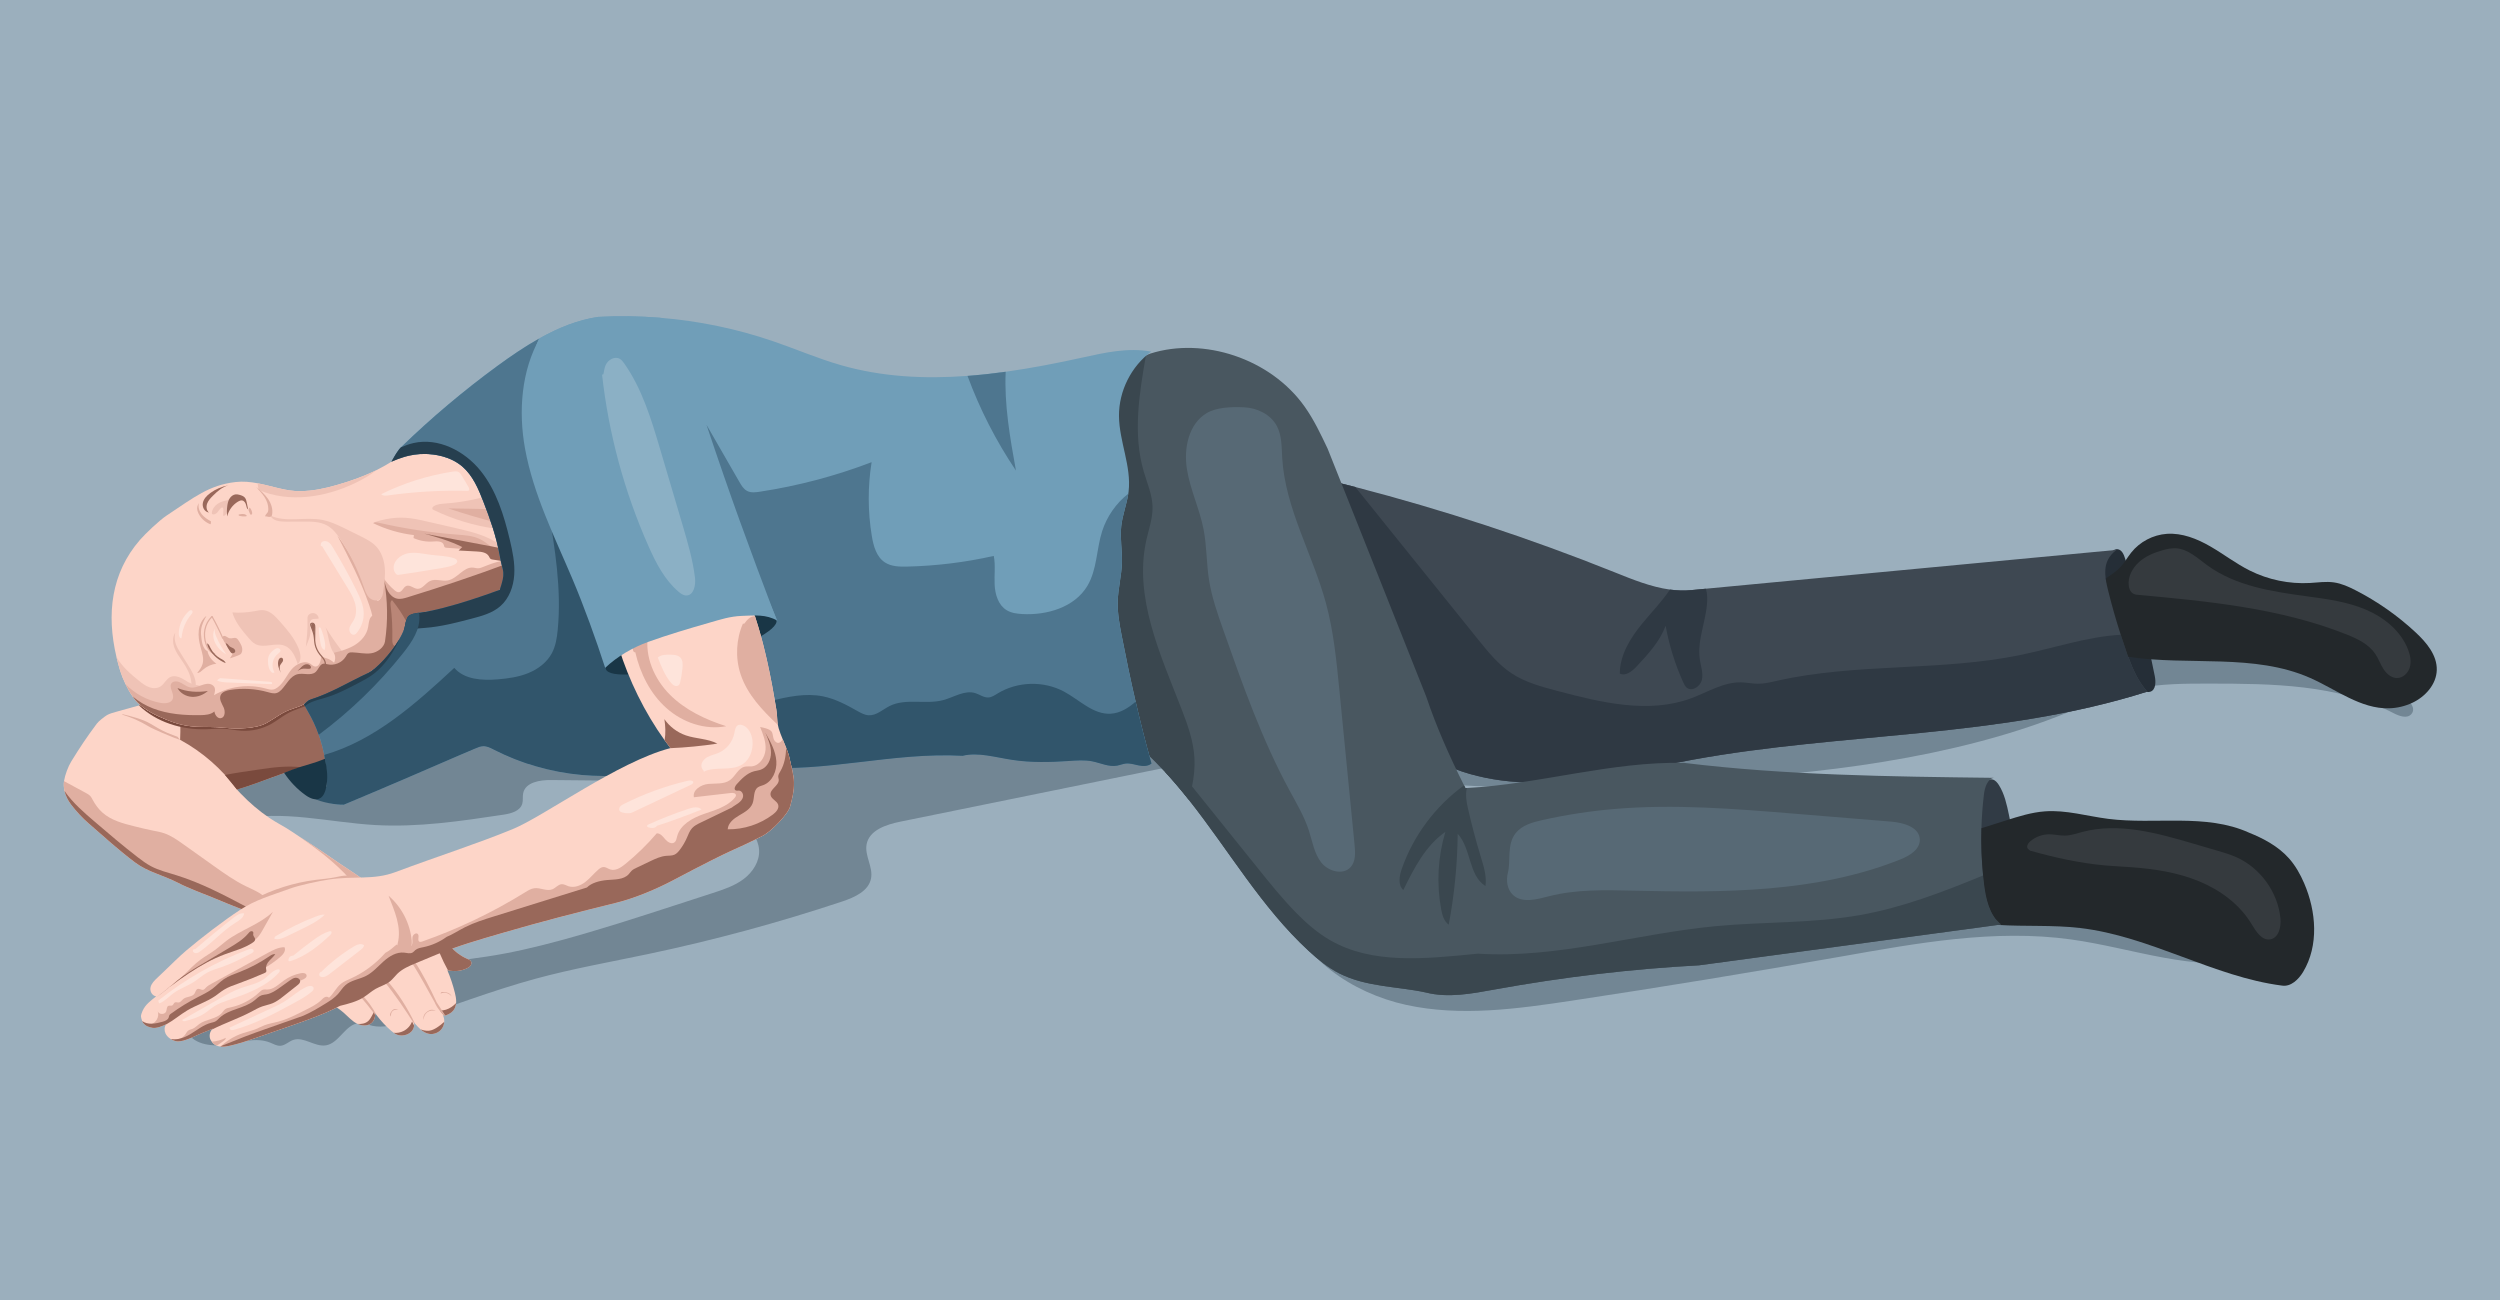 <?xml version="1.0" encoding="utf-8"?>
<!-- Generator: Adobe Illustrator 27.0.0, SVG Export Plug-In . SVG Version: 6.00 Build 0)  -->
<svg version="1.1" id="Слой_1" xmlns="http://www.w3.org/2000/svg" xmlns:xlink="http://www.w3.org/1999/xlink" x="0px" y="0px"
	 viewBox="0 0 2000 1040" style="enable-background:new 0 0 2000 1040;" xml:space="preserve">
<style type="text/css">
	.st0{fill:#9BAFBD;}
	.st1{fill:#728694;}
	.st2{fill:#FDD5C8;}
	.st3{fill:#FEE4DB;}
	.st4{fill:#E0AFA1;}
	.st5{fill:#99685A;}
	.st6{fill:#AECCD1;}
	.st7{fill:#7A9CA1;}
	.st8{fill:#495B5E;}
	.st9{fill:url(#SVGID_1_);}
	.st10{fill:#E09F89;}
	.st11{fill:url(#SVGID_00000073704582536800664590000016952203040475614894_);}
	.st12{fill:#F6DCDD;}
	.st13{fill:#E39D9D;}
	.st14{fill:#FDACAE;}
	.st15{fill:#E2A094;}
	.st16{fill:#FEBEBE;}
	.st17{fill:#F16E2B;}
	.st18{fill:#DF523C;}
	.st19{fill:#E78B7C;}
	.st20{fill:url(#SVGID_00000178919206447383546020000009208353221125167276_);}
	.st21{fill:#E7DBE0;}
	.st22{fill:url(#SVGID_00000097462110104618985370000007970503334331287998_);}
	.st23{fill:url(#SVGID_00000051369009120302945960000003746351127699132073_);}
	.st24{fill:#E75742;}
	.st25{fill:#EEA755;}
	.st26{fill:#EEB3B2;}
	.st27{fill:#FA9DA5;}
	.st28{fill:#FABEB5;}
	.st29{fill:#F25026;}
	.st30{fill:url(#SVGID_00000083088293081593446840000016744679459123820730_);}
	.st31{fill:url(#SVGID_00000165951601565749080890000009782040995401993089_);}
	.st32{fill:url(#SVGID_00000153686995446675687450000012170438360898323849_);}
	.st33{fill:url(#SVGID_00000128444184571895067780000015803305169661598900_);}
	.st34{fill:url(#SVGID_00000158010551267641687340000006957718132389952925_);}
	.st35{fill:url(#SVGID_00000183961296779954199330000013941254582689183880_);}
	.st36{fill:url(#SVGID_00000162341900316563314840000003125764161394275968_);}
	.st37{fill:url(#SVGID_00000131346227110309569310000005783628081598781328_);}
	.st38{fill:url(#SVGID_00000100356908666366295390000004926601761907213498_);}
	.st39{fill:url(#SVGID_00000168805746129349890100000009904057979314322847_);}
	.st40{fill:url(#SVGID_00000047035135837899040540000003241824021865030536_);}
	.st41{fill:url(#SVGID_00000014608833338332681830000004171293988243570071_);}
	.st42{fill:url(#SVGID_00000008834385304608024980000006539457617009714817_);}
	.st43{fill:url(#SVGID_00000080175758052138543160000004392370183194010806_);}
	.st44{fill:url(#SVGID_00000055701005822974036300000009431746025361057704_);}
	.st45{fill:url(#SVGID_00000132045764399385030190000002283123770413719726_);}
	.st46{fill:url(#SVGID_00000091703341426939615530000011308905777471167106_);}
	.st47{fill:url(#SVGID_00000059993293839544266610000003418951232552574641_);}
	.st48{fill:url(#SVGID_00000133491072129215210280000001143458101972872365_);}
	.st49{fill:url(#SVGID_00000078031336632329815360000012181480587424637111_);}
	.st50{fill:url(#SVGID_00000058581714482994597140000016246634457127680959_);}
	.st51{fill:url(#SVGID_00000070830195489576928860000008974650594074879379_);}
	.st52{fill:url(#SVGID_00000055706736933128955960000013851985484571173019_);}
	.st53{fill:url(#SVGID_00000049215424516365576080000002741243257164500644_);}
	.st54{fill:url(#SVGID_00000177455555695646284470000001483045748984369806_);}
	.st55{fill:url(#SVGID_00000057857654232599360600000014329649861395718530_);}
	.st56{fill:url(#SVGID_00000088823701547795465070000014726258575800767400_);}
	.st57{fill:url(#SVGID_00000106120555716742368210000010411291440815932587_);}
	.st58{fill:url(#SVGID_00000036929705125587977850000001321147635248405931_);}
	.st59{fill:url(#SVGID_00000125596355456129094230000000002799753797116586_);}
	.st60{opacity:0.4;fill:url(#SVGID_00000126306419153153119030000012892054331147844262_);}
	.st61{fill:url(#SVGID_00000057149619708372499530000010959085903394206353_);}
	.st62{fill:url(#SVGID_00000119114575510878024780000011597687112660712369_);}
	.st63{fill:url(#SVGID_00000010304308565453828470000017988994162016584601_);}
	.st64{fill:url(#SVGID_00000018218572249934088890000004976699281039990184_);}
	.st65{fill:url(#SVGID_00000026841520383018345530000000803073139862860983_);}
	.st66{fill:url(#SVGID_00000061432938530864889770000017467354353560797585_);}
	.st67{fill:url(#SVGID_00000098213239133906406750000004035256277834642327_);}
	.st68{fill:url(#SVGID_00000080890694469955368490000008223337530682092472_);}
	.st69{fill:#AD0000;}
	.st70{fill:url(#SVGID_00000115491282319090032440000004770858444525865400_);}
	.st71{fill:url(#SVGID_00000068675829337197058970000014807408630991887266_);}
	.st72{fill:url(#SVGID_00000029736509552989863620000017974211986062833052_);}
	.st73{fill:url(#SVGID_00000007399153264918641050000000056798095370429068_);}
	.st74{fill:url(#SVGID_00000047033503333174951640000010732160495321337249_);}
	.st75{fill:#BF9184;}
	.st76{fill:none;stroke:#FDD5C8;stroke-miterlimit:10;}
	.st77{fill:url(#SVGID_00000055702181159654457450000005488183110465629335_);}
	.st78{fill:url(#SVGID_00000078038018109747646340000008975496717176110992_);}
	.st79{fill:url(#SVGID_00000004511331251224513510000015734711220876373634_);}
	.st80{fill:url(#SVGID_00000144333645799468614050000000583714626842469262_);}
	.st81{fill:url(#SVGID_00000092419851309222365240000010743453357042449333_);}
	.st82{fill:url(#SVGID_00000125577729080189481190000003897852297462050491_);}
	.st83{fill:url(#SVGID_00000028302917749264998930000009818734275454767499_);}
	.st84{fill:url(#SVGID_00000101105495932914901170000014981691408782142652_);}
	.st85{fill:url(#SVGID_00000102520936262053605300000000050140196956911278_);}
	.st86{fill:url(#SVGID_00000034772399692359270570000015046984749932297888_);}
	.st87{fill:none;stroke:#E0AFA1;stroke-miterlimit:10;}
	.st88{fill:#59767A;}
	.st89{fill:none;}
	.st90{fill:#314042;}
	.st91{fill:url(#SVGID_00000018922328209861196820000015442884306333796538_);}
	.st92{fill:url(#SVGID_00000183251430910632946550000011363603552924985007_);}
	.st93{fill:url(#SVGID_00000001621689574502188920000017406639758821608094_);}
	.st94{fill:url(#SVGID_00000131367302886516252200000011602299108248082087_);}
	.st95{fill:url(#SVGID_00000050656456280053227240000010767393408146544260_);}
	.st96{fill:none;stroke:#99685A;stroke-miterlimit:10;}
	.st97{fill:#F2CEC4;}
	.st98{fill:#E1AFA1;}
	.st99{fill:url(#SVGID_00000049222420156724830080000007079899085779694741_);}
	.st100{fill:url(#SVGID_00000134216427086354551370000017407758135105953432_);}
	.st101{fill:url(#SVGID_00000114771316135783924830000016894300556701876891_);}
	.st102{fill:url(#SVGID_00000048494329496858606490000016423521611069286311_);}
	.st103{fill:url(#SVGID_00000013905253488958426490000010048473108027101837_);}
	.st104{fill:url(#SVGID_00000159429185380705070490000010219611523304946575_);}
	.st105{fill:url(#SVGID_00000075843852143408161560000016338396444040002740_);}
	.st106{fill:url(#SVGID_00000017497792134998126420000013181850243894234499_);}
	.st107{fill:url(#SVGID_00000124878127775310078630000005891045613203028632_);}
	.st108{fill:url(#SVGID_00000102527881221257038880000010540378416497779876_);}
	.st109{fill:#E39F8D;}
	.st110{fill:#C2553C;}
	.st111{fill:url(#SVGID_00000176761895566436693760000000941871738131837884_);}
	.st112{fill:url(#SVGID_00000150062945176058926840000017342851283902887613_);}
	.st113{fill:url(#SVGID_00000137854963471413327720000014350132003306208644_);}
	.st114{fill:#AD4024;}
	.st115{fill:url(#SVGID_00000147923319789397342370000015398969135704193705_);}
	.st116{fill:url(#SVGID_00000050655953257939378380000011759973708632402048_);}
	.st117{fill:url(#SVGID_00000079483672216729192290000001768002608788309126_);}
	.st118{opacity:0.561;fill:#FFFFFF;}
	.st119{fill:#FFFFFF;}
	.st120{fill:#FFF1ED;}
	.st121{fill:#E6D7D3;}
	.st122{opacity:0.439;fill:#E0AFA1;}
	.st123{fill:#FFD3C7;}
	.st124{opacity:0.341;fill:#AAAD66;}
	.st125{opacity:0.231;fill:#FFFFFF;}
	.st126{fill:#23282B;}
	.st127{fill:none;stroke:#99685A;stroke-linecap:round;stroke-linejoin:round;stroke-miterlimit:10;}
	.st128{fill:#495760;}
	.st129{fill:#353A3E;}
	.st130{fill:#3A474F;}
	.st131{fill:#709EB8;}
	.st132{fill:#8BB0C5;}
	.st133{fill:#31556B;}
	.st134{fill:#4E768F;}
	.st135{fill:#263F4F;}
	.st136{fill:#576975;}
	.st137{fill:none;stroke:#3A474F;stroke-miterlimit:10;}
	.st138{fill:#2F3943;}
	.st139{fill:#C78D7D;}
	.st140{fill:#421D13;}
	.st141{fill:#5E3E35;}
	.st142{fill:#806158;}
	.st143{fill:#EFC3B6;}
	.st144{fill:#C79789;}
	.st145{fill:none;stroke:#EFC3B6;stroke-miterlimit:10;}
	.st146{fill:#69483F;}
	.st147{fill:none;stroke:#806158;stroke-width:3;stroke-linecap:round;stroke-linejoin:round;stroke-miterlimit:10;}
	.st148{fill:#E8E8E8;}
	.st149{fill:#BACAD9;}
	.st150{fill:#694034;}
	.st151{fill:#658F85;}
	.st152{fill:#407065;}
	.st153{fill:#323C42;}
	.st154{fill:#B4CADE;}
	.st155{opacity:0.329;fill:#C75B63;}
	.st156{fill:none;stroke:#5E3E35;stroke-width:4;stroke-linecap:round;stroke-linejoin:round;stroke-miterlimit:10;}
	.st157{fill:#4C6270;}
	.st158{fill:#7A4A3D;}
	.st159{fill:#252E37;}
	.st160{fill:#3E4852;}
	.st161{fill:none;stroke:#E0AFA1;stroke-linecap:round;stroke-linejoin:round;stroke-miterlimit:10;}
	.st162{fill:#BA8677;}
	.st163{fill:#313B45;}
	.st164{fill:none;stroke:#4E768F;stroke-miterlimit:10;}
	.st165{fill:#193646;}
	.st166{opacity:0.188;fill:#FFFFFF;}
	.st167{fill:none;stroke:#421D13;stroke-miterlimit:10;}
	.st168{opacity:0.22;fill:#1390D4;}
	.st169{opacity:0.239;fill:#027DCF;}
	.st170{opacity:0.322;fill:#FFFFFF;}
	.st171{fill:#CFCFCF;}
	.st172{fill:url(#SVGID_00000008151264002011041960000015114514288780477571_);}
	.st173{fill:url(#SVGID_00000143580584126732366790000002180594918032578469_);}
	.st174{opacity:0.749;fill:url(#SVGID_00000046303360431034548160000000632868667484977537_);}
	.st175{fill:url(#SVGID_00000103246463747145109400000002453884807789086357_);}
	.st176{fill:url(#SVGID_00000003827399794703621180000001105144994573922730_);}
	.st177{fill:#821111;}
	.st178{fill:url(#SVGID_00000124160209973144363960000015042543917204747139_);}
	.st179{fill:#BC0002;}
	.st180{fill:url(#SVGID_00000101783983781099758770000012249634126875172791_);}
	.st181{fill:url(#SVGID_00000172435642261237391690000014449243575240869275_);}
	.st182{fill:url(#SVGID_00000080887525031607727060000017464948907404770232_);}
</style>
<g>
	<g>
		<g>
			<rect class="st0" width="2000" height="1040"/>
			<g>
				<path class="st1" d="M189.65,655.79c36.16-8.15,73.59,2.15,110.6,4.25c34.26,1.95,68.47-3.17,102.4-8.28
					c6.1-0.92,13.39-2.81,15.15-8.73c0.81-2.73,0.16-5.69,0.74-8.48c1.82-8.76,13.34-10.61,22.28-10.52
					c20.67,0.2,41.34,0.41,62.01,0.61c-41.2-43.95-103.45-74.7-161.53-58.71c-13.5,3.72-26.25,9.8-39.7,13.73
					c-15.79,4.61-32.29,6.19-48.66,7.74c-17.26,1.64-34.52,3.27-51.78,4.91c-14.92,1.41-30.57,3.09-42.9,11.61
					c-12.33,8.52-19.61,26.33-11.57,38.98C155.8,657.26,176.98,658.64,189.65,655.79z"/>
				<path class="st1" d="M148.98,823.77c4.27,11.37,19.39,13.82,31.38,11.93c12-1.88,24.61-6.17,35.85-1.57
					c2.65,1.09,5.28,2.67,8.14,2.49c3.73-0.24,6.59-3.39,10.12-4.63c8.53-3,17.37,5.75,26.29,4.28
					c10.71-1.77,15.59-17.02,26.42-17.75c3.66-0.25,7.16,1.32,10.75,2.11c8.61,1.9,17.51-0.68,25.9-3.37
					c34.92-11.18,69.14-24.62,104.52-34.25c29.62-8.06,59.9-13.41,89.94-19.73c52.59-11.06,104.54-25.13,155.53-42.11
					c9.84-3.28,21.16-8.33,23.04-18.53c1.67-9.09-5.29-18.15-3.57-27.24c2.16-11.33,15.7-15.78,27-18.08
					c79.36-16.16,158.72-32.32,238.08-48.48c-26.8-49.63-83.99-81.12-140.26-77.24c-56.1,3.87-108.61,39.44-163.21,34.2
					c-17.94,0.75-36.41,2.74-52.13,11.43c-15.71,8.69-28.1,25.54-26.6,43.43c1.12,13.34,9.45,24.87,18.01,35.16
					c5.96,7.15,12.5,14.8,13.09,24.09c0.58,9.16-5.04,17.83-12.38,23.34s-16.25,8.44-24.98,11.27c-9.93,3.23-19.87,6.45-29.8,9.68
					c-30.52,9.91-61.05,19.82-92.01,28.21c-19.52,5.29-39.24,9.97-59.24,12.93c-10.86,1.6-21.86,2.71-32.38,5.86
					c-11.03,3.31-21.4,8.83-32.73,10.91c-24.68,4.54-48.99-7.71-73.75-11.82c-26.1-4.33-53.66,0.77-76.49,14.13
					C158.76,793.08,143.67,809.64,148.98,823.77z"/>
				<path class="st1" d="M1026.61,723.07c12.78,42.66,54.87,71.35,98.38,80.86c43.51,9.5,88.74,3.21,132.78-3.44
					c71.8-10.85,143.46-22.59,214.97-35.22c60.88-10.75,122.92-22.19,184.16-13.7c49.52,6.87,99.15,26.66,148.04,16.21
					c-5.32-12.46-19.77-17.82-32.78-21.61c-150.46-43.85-311.12-52.26-465.34-24.37c-73.25,13.25-149.78,34.39-220.42,10.91
					C1064.37,725.38,1038.05,714.49,1026.61,723.07z"/>
				<path class="st1" d="M1136.19,624.3c40.29,6.77,81.44,5.45,122.27,4.1c102.45-3.39,205.7-6.87,305.5-30.26
					c28.09-6.58,55.85-14.73,82.73-25.21c20.8-8.1,41.23-17.64,63.09-22.15c18.99-3.91,38.53-3.92,57.91-3.9
					c50.14,0.03,102.49,0.57,147.03,23.58c4.6,2.38,10.89,4.73,14.33,0.86c4.63-5.22-2.69-12.48-8.97-15.52
					c-49.07-23.77-98.89-47.78-152.5-57.7c-41.54-7.69-84.17-6.67-126.36-4.32c-65.52,3.65-130.83,10.44-196.1,17.22
					c-36.94,3.84-73.88,7.68-110.81,11.52c-44.98,4.68-89.96,9.35-134.89,14.53c-17.97,2.07-36.35,4.34-52.52,12.45
					c-16.17,8.11-29.96,23.34-31.27,41.38C1113.86,615.63,1140.4,638.01,1136.19,624.3z"/>
				<g>
					<path class="st5" d="M621.72,574.39c-6.07-5.65-10.7-12.79-15.22-19.8c-4.32-6.69-8.75-13.7-9.62-21.61
						c-0.46-4.22,0.12-8.48,0.7-12.68c0.88-6.37,1.76-12.75,2.65-19.12c0.08-0.57,3.21-1.55,5.28-0.26c0.52,0.33,0.95,0.73,1.32,1.2
						c0.53,1.78,1.04,3.56,1.54,5.35c-0.12,7.94-6.78,14.69-6.88,22.65c-0.04,3.22,1.01,6.34,2.15,9.35
						c4.48,11.78,10.53,22.96,17.97,33.13C621.65,573.21,621.68,573.8,621.72,574.39z"/>
					<path class="st5" d="M619.55,558.61c-9.5-11.65-12.94-28.08-8.9-42.57C614.21,530.01,617.08,544.36,619.55,558.61z"/>
					<path class="st2" d="M308.44,720.76c-0.33-0.38-91.06,14.52-91.06,14.52c-7.05-1.99-13.12-3.96-19.01-6.09
						c-1.6-0.57-3.19-1.16-4.78-1.76c-7.13-2.7-14.32-5.69-22.99-9.29c-8.01-3.33-18.89-7.12-28.37-12.03
						c-4.93-2.55-12.35-5.45-17.52-7.45c-5.84-2.27-11.52-4.92-16.54-8.67c-13.33-9.94-24.76-20.56-37.35-31.41
						c-4.39-3.78-10-9.7-14.02-15.08c-2.38-3.18-4.26-6.87-5.17-10.72c-0.62-2.58-0.8-5.25-0.41-7.88c0.01-0.08,0.02-0.15,0.03-0.23
						c0.75-4.71,3.24-11.45,5.75-15.51c7.14-11.57,12.29-19.32,20.42-30.21c1.62-2.16,5.8-5.36,8.08-6.81
						c1.92-1.22,6.15-2.35,8.35-2.95c8.92-2.47,15.84-4.44,24.77-6.91c4.08-1.13,8.02-2.25,11.94-3.43
						c5.69-1.7,11.38-3.41,17.14-4.82c28.97-7.08,59.2-6.47,88.98-5.23c2.82,0.12,5.69,0.25,8.3,1.3c3.67,1.47,6.42,4.56,8.83,7.7
						c8.47,11.03,14.5,23.91,17.55,37.47c0.49,2.17,0.89,4.51,0.03,6.56c-1.15,2.75-4.14,4.13-6.97,5.18
						c-1.16-4.44-2.66-8.84-4.16-13.12c-0.54-1.53-1.12-3.14-2.33-4.23c-2.44-2.18-6.26-1.4-9.32-0.24
						c-7.74,2.94-14.86,7.51-20.77,13.32c-2.28,2.24-4.53,5.26-4.53,9.22c1.3,2.17,2.71,4.27,4.23,6.29
						c-11.92,4.2-24.09,9.18-37.95,13.34c-0.02,0.01-0.04,0.01-0.06,0.02c0.12,0.14,0.25,0.27,0.37,0.41c0,0,0,0,0.01,0.01
						c0.46,0.51,0.92,1.01,1.38,1.51c0.31,0.34,0.63,0.67,0.94,1c7.23,7.62,15.1,14.26,23.22,19.77
						c6.24,4.23,11.72,6.71,17.96,10.94c2,1.36,4,2.69,6.02,4.02c8.33,5.49,16.77,10.8,24.93,16.55
						c9.88,6.97,18.66,12.23,26.43,17.98C297.37,708.66,303.23,713.87,308.44,720.76z"/>
					<path class="st5" d="M261.01,608.22c-5.93,1.99-11.36,3.32-17.65,5.01c-17.31,4.65-33.77,12.36-53.77,18.36
						c-12.01-16.37-27.66-30.05-45.5-39.75c0.24-3.99,0.23-8.64,0.22-13.28c0-0.51,0.02-1.05,0.32-1.45
						c0.36-0.45,0.98-0.58,1.55-0.67c31.82-5.14,63.41-11.74,94.63-19.77C251.48,571.94,258.45,589.77,261.01,608.22z"/>
					<path class="st158" d="M179.99,619.95c10.25-1.99,16.78-2.77,27.1-4.34c11.3-1.72,22.89-3.17,34.15-1.78
						c-16.54,4.68-32.47,12.01-51.65,17.76c-0.02,0.01-0.04,0.01-0.06,0.02C189.72,631.83,183.77,624.51,179.99,619.95z"/>
					<path class="st4" d="M213.27,719.61c0.26,2.88,2.44,7.17-14.9,9.58c-1.6-0.57-3.19-1.16-4.78-1.76
						c-7.13-2.7-14.32-5.69-22.99-9.29c-8.01-3.33-18.89-7.12-28.37-12.03c-4.93-2.55-12.35-5.45-17.52-7.45
						c-5.84-2.27-11.52-4.92-16.54-8.67c-13.33-9.94-24.76-20.56-37.35-31.41c-4.39-3.78-10-9.7-14.02-15.08
						c-2.38-3.18-4.26-6.87-5.17-10.72c-0.62-2.58-0.8-5.25-0.41-7.88c5.89,3.2,11.79,6.39,17.68,9.58
						c1.12,0.61,2.25,1.23,3.14,2.14c0.91,0.94,1.51,2.14,2.13,3.29c2.07,3.81,4.65,7.39,7.91,10.26c7,6.19,16.46,8.64,25.53,10.9
						c4.65,1.16,9.31,2.32,14.01,3.25c3.27,0.66,6.58,1.21,9.74,2.29c5.57,1.9,10.46,5.36,15.25,8.77
						c8.2,5.83,16.4,11.67,24.59,17.5c8.14,5.79,16.31,11.61,25.28,16c5.55,2.72,11.52,4.98,15.93,9.31
						C212.82,718.59,213.23,719.05,213.27,719.61z"/>
					<path class="st4" d="M290.79,703.8c-2.41,0.23-4.82,0.47-7.23,0.7c-0.76,0.07-1.55,0.14-2.26-0.15
						c-0.7-0.28-1.22-0.86-1.71-1.42c-11.64-13.08-25.8-23.59-40.16-33.66c8.33,5.49,16.77,10.8,24.93,16.55
						C274.24,692.79,283.02,698.05,290.79,703.8z"/>
					<path class="st159" d="M1683.38,451.1c2.03-1.93,2.88-4.74,4.21-7.2c1.34-2.46,3.7-4.82,6.48-4.52c3.34,0.37,5,4.15,5.98,7.36
						c9.48,30.96,17.42,62.38,23.77,94.13c0.94,4.7,0.91,11.11-3.67,12.53c-3.58,1.11-6.99-1.97-9.39-4.84
						c-14.55-17.4-25.45-37.86-31.76-59.65C1675.64,477.32,1671.59,462.32,1683.38,451.1z"/>
					<path class="st5" d="M197.5,725.68c-1.29,0.59-2.59,1.18-3.91,1.75c-7.13-2.7-14.32-5.69-22.99-9.29
						c-8.01-3.33-18.89-7.12-28.37-12.03c-4.93-2.55-12.35-5.45-17.52-7.45c-5.84-2.27-11.52-4.92-16.54-8.67
						c-13.33-9.94-24.76-20.56-37.35-31.41c-4.39-3.78-10-9.7-14.02-15.08c-2.38-3.18-4.26-6.87-5.17-10.72
						c6.57,9.51,15.55,17.24,24.39,24.8c11.17,9.56,22.36,19.13,34.01,28.1c3.44,2.65,6.93,5.25,10.76,7.29
						c6.33,3.35,13.36,5.06,20.2,7.18C160.76,706.27,179.2,716,197.5,725.68z"/>
					<path class="st4" d="M202.3,719.82c15.66-8.31,32.84-13.74,50.44-15.95c5.04-0.63,10.13-1,15.11-1.99
						c3.29-0.65,6.59-1.57,9.94-1.4c3.35,0.17,6.88,1.69,8.37,4.7c-21.88,8.82-44.84,14.94-68.2,18.18
						C212.07,724.17,205.3,724.53,202.3,719.82z"/>
					<path class="st158" d="M113.64,563.67c2.23,0.87,4.78,3.03,7.53,4.7c5.3,3.22,11.46,4.7,17.56,5.75
						c12.66,2.19,25.55,2.74,38.39,2.34c7.93-0.25,15.92-0.87,23.58-2.94c3.88-1.04,7.64-2.45,11.36-3.96
						c5.25-2.14,10.41-4.49,15.46-7.06c2.35-1.2,4.75-2.46,7.37-2.77c4.56-0.52,8.87,1.9,12.82,4.24
						c-6.33,1.96-12.71,3.95-18.44,7.25c-4.12,2.38-7.85,5.4-11.98,7.75c-7.31,4.17-15.85,6.14-24.25,5.61
						c-4.43-0.29-8.81-1.25-13.24-1.53c-5.02-0.32-10.05,0.23-15.07,0.37c-19.45,0.54-39.58-5.65-53.55-19.07"/>
					<g>
						<path class="st160" d="M1702.63,525.45c3.68,10.05,8.06,20,15.27,27.84c-117.74,37.39-243.19,32.46-363.41,54.42
							c-33.86,6.18-67.41,14.52-101.7,17.42c-34.29,2.91-69.96,0.05-100.84-15.13c-6.62-3.26-12.99-12.52-20.21-20.46
							c-7.16-7.87-14.39-15.84-19.59-25.14c-6.66-11.9-9.69-25.43-14.38-38.24c-8.93-24.41-23.94-46.32-32-71.03
							c-7.93-24.31-8.89-50.58-17.86-74.53c12.15,2.87,24.26,5.87,36.34,9.01c70.53,18.3,139.89,41.11,207.52,68.25
							c14.31,5.75,29.08,11.76,44.19,13.81c5.72,0.79,11.5,0.99,17.31,0.4c3.79-0.36,7.59-0.72,11.42-1.09
							c30.55-2.9,62.27-5.91,94-8.9c10.34-0.98,20.68-1.95,31.02-2.93c67.84-6.41,135.68-12.82,203.52-19.23
							c-6.58,4.9-8.67,10.6-8.98,16.18c-0.13,2.28,0.01,4.55,0.31,6.81"/>
						<path class="st138" d="M1717.9,553.29c-117.74,37.39-243.19,32.46-363.41,54.42c-33.86,6.18-67.41,14.52-101.7,17.42
							c-34.29,2.91-69.96,0.05-100.84-15.13c-6.62-3.26-12.99-12.52-20.21-20.46c-7.16-7.87-14.39-15.84-19.59-25.14
							c-6.66-11.9-9.69-25.43-14.38-38.24c-8.93-24.41-23.94-46.32-32-71.03c-7.93-24.31-8.89-50.58-17.86-74.53
							c12.15,2.87,24.26,5.87,36.34,9.01c32.83,40.76,65.65,81.53,98.48,122.29c7.96,9.88,16.1,19.94,26.72,26.89
							c10.91,7.15,23.77,10.6,36.38,13.94c35.16,9.31,73.03,18.53,107.14,5.88c13.25-4.91,25.96-13.11,40.09-12.72
							c4.34,0.12,8.64,1.07,12.99,1.12c5.4,0.05,10.71-1.28,15.97-2.47c63.63-14.3,130.48-7.36,194.34-20.56
							c26.74-5.53,53.15-14.6,80.22-16.19c1.54,4.8,3.16,9.58,4.85,14.33C1705.38,533.28,1709.89,544.58,1717.9,553.29z"/>
						<path class="st138" d="M1359.89,527.85c0.83,5.35,2.83,10.76,1.61,16.04c-1.22,5.27-7.84,9.67-12.06,6.28
							c-1.36-1.09-2.14-2.72-2.86-4.31c-6.52-14.43-11.26-29.66-14.07-45.25c-4.67,12.59-14.06,22.75-23.23,32.56
							c-3.58,3.83-8.75,8-13.45,5.69c0.05-14.86,8.42-28.38,17.83-39.88c7.44-9.09,15.8-17.6,22.3-27.31
							c5.72,0.79,11.5,0.99,17.31,0.4c3.79-0.36,7.59-0.72,11.42-1.09c0.66,2.11,1.02,4.34,1.08,6.44
							C1366.27,494.42,1357.27,511.04,1359.89,527.85z"/>
					</g>
					<g>
						<path class="st2" d="M419.25,443.19c-1.41,6.71-4.34,13.11-8.48,18.51c-2.35,3.07-5.09,5.82-8.16,8.11
							c-3.16,2.36-6.68,4.24-10.49,5.5c-14.01,4.63-20.05,8.28-42.38,12.6c-8.22,1.59-18.56,2.54-21.58,4.16
							c-4.18,2.25-3.13,8.83-5.19,13.11c-2.99,6.23-6.04,11.36-9.28,15.73c-5.61,7.59-11.78,12.87-19.14,17.6
							c-4.56,2.92-9.59,5.63-15.22,8.53c-7.78,4.01-21.34,11.6-30.05,12.48c-5.2,0.53-0.2,2.73-14.99,7.4
							c-8.57,2.71-13.06,6.92-20.89,11.36c-8.52,4.84-24.01,4.96-33.76,3.93c-16.79-1.76-26.55,1.62-45.67-6.18
							c-0.16-0.07-0.33-0.13-0.49-0.2c-8.46-3.47-16.94-7.36-23.38-13.84c-1.35-1.36-2.69-3.03-3.99-4.89
							c-2.05-2.93-3.98-6.34-5.65-9.77c-1.84-3.79-3.36-7.6-4.33-10.79c-1.12-3.67-2.11-7.33-2.96-10.97
							c-8.11-34.38-4.21-67.12,18.77-93.61c4.53-5.22,15.56-15.66,21.31-19.49c22.3-14.82,34.08-24.39,55.21-26.84
							c6.1-0.71,12-0.1,17.79,1.02c11.67,2.24,22.89,6.55,34.31,6.28c10.43-0.25,18.72-2.03,28.77-4.88
							c10.9-3.09,21.72-6.93,31.87-11.97c9.22-4.57,17.88-10.13,25.53-17.01c12.47-11.2,31.44-22.89,50.41-16.87
							c10.79,3.42,19.48,11.83,25.25,21.58c5.76,9.74,8.89,20.8,11.39,31.85c2.2,9.73,3.97,19.56,5.29,29.45
							C419.87,431.1,420.5,437.25,419.25,443.19z"/>
						<path class="st143" d="M164.98,562.15c-2.2,2.94-5.56,4.75-8.86,6.37c-6.23,3.04-12.72,5.73-19.55,6.9
							c-1.02,0.17-2.05,0.31-3.09,0.41c-8.46-3.47-16.94-7.36-23.38-13.84c-1.35-1.36-2.69-3.03-3.99-4.89
							c-2.05-2.93-3.98-6.34-5.65-9.77c-1.84-3.79-3.36-7.6-4.33-10.79c-1.12-3.67-2.11-7.33-2.96-10.97
							c4.38,7.61,11.33,13.75,18.31,19.28c2.43,1.93,4.94,3.85,7.86,4.91c2.92,1.05,6.35,1.13,8.98-0.53c3.15-2,4.65-6.1,8.04-7.65
							c2.81-1.28,6.14-0.42,8.88,1c2.75,1.41,5.22,3.36,8.13,4.41c4.23,1.54,9.57,1.34,12.29,4.92
							C167.88,554.84,167.18,559.21,164.98,562.15z"/>
						<path class="st4" d="M412,458.25c-0.41,1.15-0.81,2.3-1.23,3.45c-2.35,3.07-5.09,5.82-8.16,8.11
							c-3.16,2.36-6.68,4.24-10.49,5.5c-14.01,4.63-20.05,8.28-42.38,12.6c-8.22,1.59-18.56,2.54-21.58,4.16
							c-4.18,2.25-3.13,8.83-5.19,13.11c-8.18,17.04-16.82,25.88-28.42,33.33c-2.15-1.36-4.1-3.14-5.96-4.9
							c-3.28-3.11-6.77-7.06-5.37-11.96c6.06-4.37,12.22-9.5,14.38-16.64c2.08-6.85,0.09-14.22-2.25-20.99
							c-6.69-19.34-16.16-37.58-25.59-55.74c12.64,16.14,20.03,35.81,32.13,52.36c1.26,0.04,2.33-1.07,2.68-2.29
							c0.36-1.22,0.16-2.52-0.05-3.77c-1.39-8.64-2.79-17.28-4.18-25.92c2.62,9.11,8.01,17.41,15.26,23.52
							c1.02,0.85,2.21,1.7,3.52,1.58c2.66-0.26,3.51-4.04,5.99-5.01c2.89-1.14,5.71,2.11,8.82,2.29c4.05,0.24,6.46-4.5,10.12-6.25
							c4.34-2.06,9.52,0.42,14.24-0.44c7.61-1.39,12.57-11.06,20.26-10.27c1.31,0.13,2.59,0.58,3.9,0.56
							c1.35-0.02,2.63-0.52,3.87-1.02c4.96-1.98,9.91-3.96,15.23-4.84c2.16-0.25,4.38-0.5,6.5,0.02c2.11,0.52,4.13,1.98,4.7,4.08
							C413.22,454.66,412.6,456.52,412,458.25z"/>
						<path class="st143" d="M267.14,522.71c-4.23-6.03-3.98-14.08-6.71-20.91c3.76,6.2,7.88,12.19,12.31,17.93
							c0.81,1.05,1.67,2.43,1.03,3.59c-0.64,1.17-2.29,1.19-3.61,0.96C269.01,524.08,267.76,523.6,267.14,522.71z"/>
						<path class="st4" d="M313.69,520.91c-5.61,7.59-11.78,12.87-19.14,17.6c-4.56,2.92-9.59,5.63-15.22,8.53
							c-7.78,4.01-21.34,11.6-30.05,12.48c-5.2,0.53-0.2,2.73-14.99,7.4c-8.57,2.71-13.06,6.92-20.89,11.36
							c-8.52,4.84-24.01,4.96-33.76,3.93c-16.79-1.76-26.55,1.62-45.67-6.18c-8.62-3.52-17.31-7.44-23.87-14.04
							c-1.35-1.36-2.69-3.03-3.99-4.89c-2.05-2.93-3.98-6.34-5.65-9.77c7.49,7.69,17.37,13.06,27.93,14.98
							c3.78,0.69,8.78,0.24,9.9-3.43c1.29-4.22-3.9-9.5-0.78-12.63c0.7-0.71,1.71-1.06,2.71-1.14c4.43-0.32,7.82,4.18,12.2,4.88
							c5.77,0.92,11.76-4.9,16.98-2.27c0.78,0.4,1.49,0.98,1.95,1.74c1.2,1.96,0.53,4.49-0.17,6.68c12.33-7.15,27.56-9.12,41.3-5.34
							c1.97,0.54,4.01,1.2,6.02,0.83c1.4-0.25,2.66-0.99,3.78-1.86c4.66-3.63,7.02-9.44,10.76-14.01c3.75-4.58,10.58-7.95,15.46-4.6
							c1.05,0.72,1.98,1.74,3.23,2.01c3.4,0.71,4.98-4.04,5.07-7.5c3.85,0.28,7.6,1.9,10.45,4.51c1.22-2.46,1.17-5.52-0.14-7.94
							c5.88-1.46,11.82-3.13,16.95-6.36c5.13-3.23,9.42-8.25,10.44-14.23c0.63-3.7,0.85-8.7,4.52-9.49c3.26-0.7,5.66,2.92,7.03,5.97
							C309.33,505.45,312.65,513.05,313.69,520.91z"/>
						<path class="st5" d="M407.01,450.4c-2.21,6.29-3.55,12.8-4.4,19.41c-3.16,2.36-6.68,4.24-10.49,5.5
							c-14.01,4.63-20.05,8.28-42.38,12.6c-8.22,1.59-18.56,2.54-21.58,4.16c-1.83,0.99-2.65,2.8-3.18,4.88
							c-0.68,2.69-0.85,5.82-2.01,8.23c-2.1,4.38-4.23,8.21-6.44,11.62c-9.75,15.09-20.93,21.85-37.2,30.24
							c-7.78,4.01-21.34,11.6-30.05,12.48c-5.2,0.53-0.2,2.73-14.99,7.4c-8.57,2.71-13.06,6.92-20.89,11.36
							c-8.52,4.84-24.01,4.96-33.76,3.93c-16.79-1.76-26.55,1.62-45.67-6.18c-8.62-3.52-17.31-7.44-23.87-14.04
							c-1.35-1.36-2.69-3.03-3.99-4.89c4.77,4.1,10.36,7.34,16.22,9.61c12.04,4.65,25.18,5.62,38.09,5.4
							c3.91-0.06,8.15-0.36,11.1-2.94c0.4,2.75,2.44,5.81,5.18,5.37c3.39-0.55,3.66-5.48,2.21-8.6c-1.45-3.12-3.75-6.51-2.43-9.68
							c1.17-2.79,4.55-3.81,7.53-4.29c10.01-1.61,20.36-1.02,30.12,1.7c2.4,0.67,4.95,1.47,7.32,0.71c1.44-0.46,2.64-1.46,3.69-2.54
							c4.24-4.43,7.04-11.09,13.02-12.49c4.77-1.12,10.57,1.52,14.27-1.69c2.46-2.14,3.39-6.52,6.64-6.76
							c0.92-0.07,1.82,0.25,2.71,0.48c5.52,1.41,11.81-1.14,14.79-6c0.69-1.11,1.27-2.38,2.41-3.02c0.86-0.48,1.89-0.5,2.87-0.47
							c5.05,0.15,10.11,1.47,15.12,0.73c5-0.74,10.16-4.54,11.02-9.32c2.44-16.29,2.2-32.98-0.71-49.19
							c0.77,3.11,1.56,6.26,3.16,9.03c1.61,2.77,4.17,5.16,7.3,5.79c2.77,0.57,5.62-0.27,8.32-1.1
							C353.35,469.42,380.44,460.37,407.01,450.4z"/>
						<path class="st5" d="M167.17,410.05c-2.01-1.65-2.35-4.72-1.47-7.16c0.88-2.44,2.73-4.4,4.57-6.24
							c3.62-3.61,7.63-7.18,12.58-8.41c-5.26,0.9-10.3,3.04-14.61,6.18c-2.69,1.97-5.21,4.52-5.93,7.77
							C161.59,405.45,163.35,409.4,167.17,410.05z"/>
						<path class="st143" d="M140.17,506.18c-2.25,3.5-2.07,8.12-0.64,12.02c1.43,3.91,3.97,7.29,6.31,10.73
							c3.36,4.93,6.48,10.29,7.13,16.22c0.12,1.05,0.18,2.18,0.84,3c0.66,0.82,2.19,0.99,2.66,0.05c0.16-0.32,0.16-0.69,0.15-1.05
							c-0.21-5.43-3.18-10.31-6.05-14.91c-2-3.21-4-6.41-6.01-9.62c-1.51-2.42-3.04-4.88-3.96-7.58
							C139.68,512.33,139.41,509.3,140.17,506.18z"/>
						<path class="st143" d="M238.2,531.47c-1.84-6.04-4.66-12.62-10.54-14.91c-7.41-2.88-16.47,2.42-23.47-1.36
							c-2.16-1.17-3.81-3.08-5.41-4.94c-5.26-6.14-10.67-12.54-12.9-20.32c5.96,0.45,11.98,0.11,17.85-1.02
							c2.32-0.44,4.66-1.01,7-0.8c5.32,0.49,9.39,4.77,12.93,8.78c5.87,6.65,11.86,13.47,15.16,21.7
							C240.58,523.01,241.46,528.2,238.2,531.47z"/>
						<path class="st3" d="M176.2,542.53c13.24,0.97,26.48,1.93,39.71,2.9c0.54,0.04,1.12,0.1,1.52,0.46
							c0.4,0.36,0.44,1.14-0.04,1.36c-0.17,0.08-0.37,0.07-0.56,0.07c-11.55-0.42-23.11-0.84-34.66-1.35
							c-2.89-0.13-5.87-0.29-8.49-1.53C174.53,543.14,176.3,542.55,176.2,542.53z"/>
						<path class="st3" d="M254.98,502.3c0.19,4.1,0.65,8.18,1.39,12.22c0.2,1.11,0.43,2.22,0.93,3.23c0.5,1.01,1.32,1.9,2.38,2.27
							c0.75-2.22,0.5-4.64,0.08-6.95c-0.65-3.51-1.68-6.96-3.06-10.25c-0.14-0.33-0.29-0.67-0.6-0.86
							C255.8,501.78,255.32,501.86,254.98,502.3z"/>
						<path class="st3" d="M145.34,509.55c0.65-6.52,3.32-12.83,7.55-17.84c0.41-0.49,0.85-0.98,1.05-1.58
							c0.2-0.6,0.12-1.35-0.39-1.74c-0.81-0.63-1.97,0.05-2.71,0.75c-4.75,4.47-7.64,10.87-7.83,17.4
							c-0.05,1.68,0.38,3.77,2.01,4.19C145.2,510.43,145.29,510.13,145.34,509.55z"/>
						<path class="st3" d="M219.65,538.08c-1.44-2.42-1.96-5.37-1.43-8.14c0.52-2.77,2.08-5.33,4.3-7.06
							c0.82-0.64,1.81-1.32,1.87-2.36c0.06-1.11-1.11-1.99-2.23-1.99c-1.12,0-2.13,0.62-3.02,1.29c-2.03,1.52-3.84,3.51-4.47,5.96
							c-0.32,1.23-0.31,2.53-0.26,3.8c0.12,2.9,0.63,6.03,2.72,8.05c0.38,0.37,0.86,0.7,1.39,0.67
							C219.05,538.27,219.54,537.69,219.65,538.08z"/>
						<path class="st3" d="M257.46,436.63c6.7,10.94,13.41,21.88,20.11,32.82c2.48,4.04,4.98,8.15,6.33,12.69
							c1.35,4.55,1.43,9.67-0.82,13.84c-1.24,2.3-3.18,4.33-3.61,6.91c-0.43,2.58,1.92,5.77,4.33,4.75
							c0.68-0.29,1.21-0.85,1.68-1.42c3.88-4.66,5.86-10.85,5.43-16.9c-0.41-5.7-2.84-11.04-5.34-16.18
							c-5.86-12.02-12.34-23.73-19.27-35.16c-0.99-1.63-2.05-3.32-3.66-4.34c-1.61-1.02-3.95-1.17-5.3,0.19
							C256.01,435.2,256.65,438.09,257.46,436.63z"/>
						<path class="st3" d="M373.87,392.68c-21.24-0.53-42.53,0.7-63.57,3.68c-1.87,0.26-4.1,0.41-5.31-1.04
							c18.03-8.9,37.43-15.01,57.3-18.05c1.5-0.23,3.1-0.42,4.45,0.26c1.24,0.63,2.01,1.88,2.72,3.07c1.72,2.89,3.44,5.78,5.16,8.67
							C375.53,390.78,375.96,392.73,373.87,392.68z"/>
						<path class="st3" d="M318.68,459.92c11.71-1.69,23.39-3.55,35.05-5.55c3.3-0.57,6.65-1.16,9.68-2.61
							c1.24-0.59,2.58-1.67,2.34-3.02c-0.2-1.15-1.44-1.77-2.54-2.14c-5.91-1.99-12.28-1.94-18.47-2.73
							c-6.16-0.78-12.39-2.41-18.49-1.22c-6.09,1.19-12.04,6.44-11.28,12.6C315.27,457.7,317.1,460.14,318.68,459.92z"/>
						<path class="st143" d="M244.68,517.45c0.79-7.16,1.58-14.35,1.3-21.55c-0.04-1.14-0.1-2.36,0.45-3.36
							c0.26-0.47,0.64-0.87,1.08-1.19c1.35-0.99,3.24-1.18,4.76-0.48s2.6,2.27,2.72,3.93c-1.88,0.62-4.16-0.16-5.78,0.98
							c-1.11,0.78-1.53,2.24-1.5,3.59s0.42,2.67,0.59,4.01C248.86,507.9,246.88,512.3,244.68,517.45z"/>
						<path class="st143" d="M182.78,400.07c-2.99,0.43-5.99,1.2-8.51,2.86s-4.51,4.31-4.8,7.31c-0.02,0.2-0.03,0.4,0.03,0.6
							c0.17,0.54,0.85,0.76,1.42,0.72c1.32-0.08,2.44-1.01,3.29-2.03c0.84-1.02,1.53-2.19,2.52-3.06c0.34-0.3,0.77-0.57,1.21-0.46
							c0.68,0.18,0.79,1.08,0.76,1.78c-0.06,1.58-0.13,3.16-0.19,4.74c1.08,0.5,2.14-0.72,2.66-1.79c1.52-3.13,2.51-6.53,2.9-9.99
							c0.04-0.34,0.05-0.74-0.22-0.96c-0.18-0.15-0.43-0.16-0.67-0.15C182.23,399.68,181.3,399.89,182.78,400.07z"/>
						<path class="st143" d="M216.18,412.33c1.84,4.36,7.65,5.01,12.39,4.99c4.81-0.02,9.62-0.04,14.43-0.06
							c6.37-0.03,13.05,0.02,18.63,3.1c4.83,2.66,8.24,7.28,11.26,11.9c7.53,11.55,13.61,24.05,18.04,37.11
							c1.08,3.17,2.14,6.52,4.56,8.84c2.42,2.32,6.68,3.1,9.03,0.7c1.41-1.44,1.76-3.58,2.05-5.58c0.9-6.32,1.8-12.7,1.25-19.06
							c-0.55-6.36-2.69-12.78-7.12-17.37c-3.11-3.22-7.15-5.35-11.14-7.39c-5.03-2.57-10.09-5.06-15.18-7.49
							c-5.13-2.45-10.35-4.84-15.92-5.99C244.23,413.1,228.48,418.43,216.18,412.33z"/>
						<path class="st143" d="M299.13,417.92c8.15-2.77,16.8-4.24,25.38-3.68c5.89,0.38,11.67,1.71,17.43,3.04
							c7.54,1.74,15.08,3.47,22.62,5.21c12.47,2.87,25.32,5.91,35.64,13.48c0.5,0.37,1.01,0.76,1.32,1.3
							c0.93,1.6-0.38,3.75-2.11,4.38c-1.74,0.63-3.66,0.22-5.46-0.21C362.39,433.98,330.84,426.54,299.13,417.92z"/>
						<path class="st4" d="M186.02,523.38l-2.07,3.29c0,0,7-2.17,8.43-3.29c0.68-0.53,1.08-1.36,1.27-2.19
							c0.75-3.18-1.11-6.35-2.98-9.04c-0.42-0.6-0.86-1.21-1.51-1.55c-1.61-0.85-3.59,0.37-5.38,0.03
							c-1.83-0.35-3.64-2.69-5.19-1.65c-1.78,1.2,1.95,6.62,4.32,9.63C184.2,520.23,186.02,523.38,186.02,523.38z"/>
						<path class="st143" d="M395.93,422.88c-16.98-2.4-33.58-7.45-49.02-14.9c-0.36-0.17-0.73-0.36-0.94-0.7
							c-0.51-0.83,0.31-1.85,1.13-2.37c2.67-1.68,5.98-1.87,9.13-2.09c8.36-0.6,16.67-1.85,24.83-3.74c2.95-0.68,6.03-1.45,8.97-0.7
							c2.51,0.64,4.65,2.34,6.32,4.33c4.08,4.85,5.67,11.35,6.12,17.67c0.04,0.56,0.07,1.16-0.17,1.67c-0.59,1.25-2.32,1.32-3.7,1.2
							C396.65,423.06,394.71,422.89,395.93,422.88z"/>
						<path class="st4" d="M165.98,520.76c0.72,4.02,3.37,7.65,7.15,10.18c-3.98,0.49-7.8,2.21-10.8,4.86
							c-1.35,1.19-2.78,2.66-4.57,2.57c1.73-2.19,3.51-4.46,4.28-7.15c1.26-4.4-0.36-9.03-1.57-13.45c-1.2-4.38-2-8.94-1.45-13.44
							s2.58-8.97,6.19-11.71c-1.9,3.42-3.76,6.97-4.28,10.84c-0.36,2.64-0.08,5.32,0.3,7.96c0.29,1.99,0.64,3.99,1.48,5.82
							C163.54,519.05,164.92,520.7,165.98,520.76z"/>
						<path class="st143" d="M301.2,376.08c-5.21,4.12-11.1,7.51-17.07,10.37c-24,11.5-52.79,16.03-77.24,5.49
							c-0.06-1.24-0.89-3.48-0.64-5.29c11.67,2.24,22.89,6.55,34.31,6.28c10.43-0.25,18.72-2.03,28.77-4.88
							C280.23,384.96,291.05,381.12,301.2,376.08z"/>
						<path class="st5" d="M181.73,413.17c1.16-4.9,4.36-9.28,8.68-11.88c1.02-0.61,2.18-1.14,3.35-0.93
							c1.72,0.32,2.75,2.12,3.15,3.83c0.29,1.24,0.49,2.71,1.6,3.34c-0.37-1.81-0.73-3.62-1.1-5.44c-0.28-1.38-0.59-2.83-1.48-3.92
							c-1-1.22-2.58-1.8-4.1-2.23c-1.03-0.29-2.1-0.54-3.16-0.46c-2.07,0.16-3.9,1.57-5,3.33c-1.1,1.76-1.57,3.85-1.84,5.91
							C181.43,407.56,181.39,410.43,181.73,413.17z"/>
						<path class="st5" d="M185.3,522.49c1.03,0.3,2.36,0.03,2.79-0.95c0.48-1.09-0.42-2.33-1.45-2.93c-1.03-0.6-2.26-0.9-3.13-1.71
							c-0.89-0.84-1.54-2.26-2.77-2.21C180.06,514.71,184.27,522.19,185.3,522.49z"/>
						<path class="st5" d="M166.3,552.77c-3.51,3.11-8.18,4.99-12.86,4.7c-4.67-0.29-9.25-2.92-11.46-7.04
							C149.56,553.52,158.14,554.08,166.3,552.77z"/>
						<path class="st5" d="M224.66,538.26c-0.71-2.05-1.41-4.37-0.42-6.31c0.5-0.99,1.39-1.73,1.91-2.71
							c0.52-0.98,0.49-2.44-0.51-2.93c-0.6-0.3-1.36-0.11-1.88,0.33c-0.51,0.43-0.81,1.07-1.01,1.71
							C221.71,531.73,223.2,535.36,224.66,538.26z"/>
						<path class="st4" d="M378.32,439.58c-6.95-0.36-13.89-0.81-20.83-1.34c-0.67-0.05-1.41-0.14-1.85-0.64
							c-0.39-0.45-0.43-1.1-0.6-1.67c-0.96-3.09-5.27-2.99-8.49-2.73c-5.37,0.42-10.83-0.54-15.74-2.76
							c0.11-0.79,0.21-1.57,0.32-2.36c-11.33-1.35-22.42-4.61-32.68-9.59c1.23-0.96,2.99-0.65,4.51-0.3
							c20.68,4.73,41.71,7.92,62.86,9.51c6.01,0.45,12.19,0.82,17.66,3.35c5.9,2.73,10.48,7.77,16.31,10.65
							C391.34,440.88,382.91,439.82,378.32,439.58z"/>
						<path class="st5" d="M237.95,536.77c1.41-0.79,2.86-1.6,4.47-1.81c1.75-0.22,3.53,0.3,5.28,0.04
							c0.23-0.03,0.46-0.08,0.65-0.21c0.5-0.34,0.51-1.11,0.26-1.66c-0.58-1.29-2.16-1.92-3.57-1.74c-1.41,0.18-2.64,1.02-3.68,1.99
							C240.33,534.35,239.44,535.47,237.95,536.77z"/>
						<path class="st96" d="M259.86,532.98c0.8-1.61,0.38-3.6-0.51-5.16c-0.89-1.56-2.21-2.84-3.33-4.24
							c-1.9-2.37-3.29-5.16-3.89-8.14c-0.48-2.42-0.44-4.91-0.9-7.34c-0.5-2.6-1.57-5.04-2.48-7.52c-0.14-0.38-0.27-0.79-0.18-1.18
							c0.24-1.02,1.84-1.08,2.53-0.29c0.69,0.79,0.72,1.94,0.71,2.99c-0.03,3.31-0.07,6.63-0.1,9.94"/>
						<path class="st5" d="M251.03,506.73c-0.59-1.67-1.18-3.35-1.77-5.02c-0.19-0.55-0.39-1.12-0.34-1.7
							c0.05-0.58,0.41-1.17,0.98-1.3c0.68-0.16,1.34,0.42,1.6,1.06c0.3,0.73,0.25,1.55,0.2,2.34
							C251.59,503.65,251.49,505.18,251.03,506.73z"/>
						<path class="st5" d="M401.61,448.82c-2.47-0.39-4.93-0.77-7.4-1.16c-0.6-0.09-1.23-0.2-1.73-0.56
							c-0.67-0.49-0.95-1.34-1.37-2.07c-1.79-3.1-5.95-3.64-9.52-3.83c-4.9-0.27-9.79-0.53-14.69-0.8c0.97-0.91,1.94-1.83,2.91-2.74
							c-9.62-4.89-20.08-7.84-30.46-10.76c22.04,4.18,44.08,8.37,66.13,12.55c-2.11,0.88-3.16,3.69-2.14,5.73
							c0.61,1.22,1.85,2.47,1.28,3.71C403.99,450.27,401.93,449.87,401.61,448.82z"/>
						<path class="st4" d="M168.41,419.43c-4.12-1.51-7.61-4.64-9.56-8.57c-0.83-1.67-1.39-3.55-1.05-5.38
							c0.2-1.09,0.72-2.1,1.32-3.03c-0.87,3.04,0.23,6.38,2.19,8.86s4.69,4.23,7.45,5.76C168.77,417.98,168.77,418.89,168.41,419.43
							z"/>
						<path class="st4" d="M191.67,412.72c1.64,0.42,3.35,0.54,5.03,0.37c0.2-0.02,0.43-0.06,0.55-0.22
							c0.25-0.31-0.07-0.75-0.4-0.97c-1.49-0.99-3.45-0.74-5.22-0.45c-0.26,0.04-0.56,0.11-0.71,0.33S190.92,412.53,191.67,412.72z"
							/>
						<path class="st4" d="M198.75,407.98c0.36,0.91,0.72,1.83,1.08,2.74c0.18,0.47,0.47,1.02,0.97,1.05
							c0.37,0.03,0.7-0.27,0.84-0.61c0.13-0.34,0.11-0.73,0.05-1.09c-0.21-1.39-0.81-2.72-1.72-3.79c-0.06-0.07-0.12-0.14-0.21-0.16
							c-0.18-0.04-0.32,0.13-0.4,0.29C199.04,407.02,198.98,407.76,198.75,407.98z"/>
						<path class="st4" d="M204.88,389.48c3.42,2.88,6.89,5.81,9.45,9.49s4.15,8.24,3.36,12.65c-0.07,0.41-0.17,0.83-0.42,1.16
							c-0.54,0.73-1.6,0.83-2.49,0.68s-1.78-0.49-2.53-0.27c-0.32-1.21,1.08-2.09,1.76-3.14c0.52-0.8,0.64-1.79,0.65-2.75
							c0.03-3.41-1.19-6.75-3.03-9.62C209.78,394.82,207.35,392.38,204.88,389.48z"/>
						<path class="st4" d="M395.78,417.78c-12.53-3.26-24.95-6.95-37.23-11.06c11.46,0.12,22.92,0.33,34.38,0.62
							c0.3,0.01,0.62,0.02,0.87,0.18c0.32,0.2,0.47,0.58,0.6,0.93C395.52,411.78,395.67,415.43,395.78,417.78z"/>
						<path class="st161" d="M169.51,493.34c-5.92,5.86-7.35,14.2-4.62,22.07c1.15,3.33,3.38,6.59,6.75,7.62"/>
						<path class="st161" d="M178.21,510.56c-2.54-5.88-5.39-11.63-8.53-17.21"/>
						<path class="st5" d="M180.49,530.51c-5.48-2.22-10.2-6.28-13.21-11.37c-0.82-1.4-1.54-2.93-1.53-4.56
							c1.39,0.84,2.01,2.49,2.73,3.95c1.69,3.4,4.41,6.28,7.72,8.16C177.97,527.69,180.03,528.54,180.49,530.51z"/>
						<path class="st162" d="M324.98,496.95c-0.68,2.69-0.85,5.82-2.01,8.23c-2.1,4.38-4.23,8.21-6.44,11.62
							c-0.16,0.01-0.31,0-0.47-0.02c-1.88-0.3-2.27-2.8-2.22-4.71c0.23-9.27-0.22-18.55-1.37-27.75c-0.19-1.54-0.2-3.51,1.2-4.2
							C317.92,485.38,321.71,491.02,324.98,496.95z"/>
					</g>
					<path class="st163" d="M1583.67,717.5c-8.17-19.66-6.87-39.25-5.7-60.66c0.52-9.49,2.07-19.2,6.83-27.29
						c2.06-3.51,5.6-6.98,9.4-5.92c2.14,0.59,3.7,2.51,4.93,4.44c4.49,7.1,6.31,15.64,8.05,23.97c4.48,21.48,8.99,43.42,6.65,65.27
						c-0.53,4.96-1.49,10.08-4.39,14.04c-2.89,3.96-8.21,6.36-12.57,4.36c-2.35-1.08-4.09-3.23-5.54-5.45
						C1588.68,726.23,1581.68,719.65,1583.67,717.5z"/>
					<g>
						<path class="st128" d="M1600.75,739.61c-0.81,0.11-1.63,0.22-2.44,0.33c-80.37,10.81-159.76,21.56-239.15,32.32
							c-53.55,2.83-108.75,9.38-163.34,19.31c-18.24,3.31-37.14,7-55.11,2.43c-21.76-4.86-47.54-4.2-69.29-15.28
							c-9.05-4.62-17.02-11.1-24.49-17.99c-37.85-34.9-63.94-80.59-95.89-120.89c-6.1-7.69-12.41-15.18-19.06-22.37
							c-5.06-5.47-10.31-10.75-15.81-15.81c-11.98-11.02-18.57-24.55-23.68-37.93c-2.45-6.4-4.09-13.07-5.71-19.72
							c-7.83-32.04-15.47-64.27-18.48-97.12c-0.17-1.9-0.33-3.8-0.47-5.7c-0.78-10.06-1.16-20.15-1.44-30.23
							c-0.71-24.81-0.74-50.14,6.77-73.8c2.14-6.74,5-13.36,8.53-19.57c8.22-14.47,20.09-26.75,35.09-33.31
							c1.16-0.52,2.33-0.99,3.53-1.43c42.5-13.49,96.12,3.94,123.39,42.43c7.42,10.47,12.95,22.14,18.44,33.75
							c26.29,65.84,52.59,132.12,78.9,198.39c7.8,23.28,18.38,47.35,30.21,70.86c0.36,0.73,0.72,1.45,1.09,2.18
							c0.38-0.02,0.77-0.04,1.15-0.06c58.66-3.11,115.61-21.41,173.86-20.09c81.09,9.92,164.43,10.94,247.6,11.95
							c-4.97,0.99-7.13,7.69-7.78,13.06c-1.09,9.05-1.77,18.14-2.03,27.25c-0.36,12.61,0.09,25.24,1.34,37.79
							c0.21,2.14,0.44,4.27,0.7,6.4C1588.64,718.82,1591.42,731.83,1600.75,739.61z"/>
						<path class="st130" d="M1600.75,739.61c-81.2,10.92-161.4,21.78-241.59,32.65c-53.55,2.83-108.75,9.38-163.34,19.31
							c-18.24,3.31-37.14,7-55.11,2.43c-21.76-4.86-47.54-4.2-69.29-15.28c-9.05-4.62-17.02-11.1-24.49-17.99
							c-37.85-34.9-63.94-80.59-95.89-120.89c-6.1-7.69-12.41-15.18-19.06-22.37c0.36-3.41,0.99-6.79,1.93-10.14
							c4.77,5.58,10.47,10.23,14.52,15.27c1.74,2.16,3.47,4.32,5.2,6.48c17.47,21.74,34.94,43.47,52.41,65.21
							c9.89,12.31,19.8,24.65,30.86,35.91c8.14,8.28,16.95,16.01,26.98,21.83c33.8,19.62,75.81,15.14,118.43,10.9
							c63.86,4.07,126.61-16,190.32-22.01c38.43-3.62,77.37-2.13,115.38-8.87c34.02-6.03,66.46-18.51,98.47-31.69
							c0.21,2.14,0.44,4.27,0.7,6.4C1588.64,718.82,1591.42,731.83,1600.75,739.61z"/>
						<path class="st130" d="M1188.37,708.84c-13.63-8.52-11.32-30-22.22-41.82c-0.23,24.39-2.63,48.75-7.17,72.71
							c-3.82-2.71-5.19-7.68-6.04-12.29c-3.82-20.52-2.66-41.95,3.36-61.93c-15.92,11.02-25.11,29.16-33.65,46.54
							c-4.48-4.06-3.21-11.32-1.21-17.03c9.32-26.61,26.97-50.22,49.81-66.74c0.36,0.73,0.72,1.45,1.09,2.18
							c0.38-0.02,0.77-0.04,1.15-0.06c-1.3,5.51-0.32,11.03,0.82,16.07c2.96,13.11,6.4,26.12,10.33,38.98
							C1186.96,693.07,1189.48,700.95,1188.37,708.84z"/>
						<path class="st130" d="M953.63,629.08c-0.72,3.61-1.61,7.19-2.59,10.76c-6.1-7.69-12.41-15.18-19.06-22.37
							c-5.06-5.47-10.31-10.75-15.81-15.81c-11.98-11.02-18.57-24.55-23.68-37.93c-2.45-6.4-4.09-13.07-5.71-19.72
							c-7.83-32.04-15.47-64.27-18.48-97.12c-0.17-1.9-0.33-3.8-0.47-5.7c0.14-13.35,0.6-26.71,1.1-40.03
							c0.97-25.93,2.16-52.24,10.3-76.87c0.74-2.24,1.56-4.48,2.46-6.7c6.17-15.14,16.48-29.13,35.37-34.91
							c-0.09,0.53-0.19,1.06-0.28,1.6c-5.44,30.85-10.59,62.94-1.78,92.95c2.74,9.33,6.82,18.48,7.04,28.2
							c0.2,9.03-2.96,17.75-4.94,26.57c-10.27,45.78,11.31,91.83,28.28,135.58c4.91,12.65,9.51,25.67,10.2,39.23
							C955.96,614.3,955.13,621.73,953.63,629.08z"/>
						<path class="st136" d="M965.26,330.55c-14.34,8.6-18.33,28.01-15.76,44.54c2.58,16.52,10.14,31.9,13.34,48.32
							c2.6,13.32,2.28,27.05,4.37,40.46c2.15,13.75,6.8,26.97,11.42,40.09c15.43,43.78,30.96,87.77,53.09,128.57
							c5.68,10.48,11.84,20.82,15.47,32.17c2.77,8.64,4.19,18.06,9.76,25.23c5.57,7.16,17.49,10.51,23.56,3.77
							c4.13-4.59,3.77-11.53,3.17-17.67c-4.07-41.43-8.14-82.85-12.21-124.28c-2.28-23.21-4.58-46.56-10.67-69.07
							c-10.62-39.27-32.65-75.84-35.04-116.45c-0.51-8.64-0.2-17.74-4.26-25.39c-4.98-9.37-15.84-14.57-26.44-15.01
							C984.47,325.37,972.95,325.94,965.26,330.55z"/>
						<path class="st136" d="M1206.33,698.1c-1.61,6.22-0.62,13.53,4.1,17.89c7.36,6.79,18.98,3.51,28.68,1.02
							c21.77-5.59,44.58-5.01,67.04-4.49c72.34,1.66,146.87,1.87,214.07-24.95c7.38-2.94,15.83-7.98,15.63-15.92
							c-0.25-9.9-12.98-13.53-22.85-14.34c-25.8-2.12-51.6-4.23-77.4-6.35c-47.96-3.93-96.19-7.87-144.13-3.77
							c-19.36,1.65-38.61,4.62-57.58,8.86c-7.84,1.76-16.21,4.08-21.26,10.34C1205.29,675.49,1208.7,688.95,1206.33,698.1z"/>
					</g>
					<path class="st131" d="M921.19,610.81c-2.72,2.3-6.71,2.24-10.2,1.54s-6.98-1.92-10.52-1.49c-2.25,0.27-4.38,1.2-6.61,1.63
						c-6.76,1.29-13.41-2.11-20.16-3.44c-6.21-1.22-12.61-0.68-18.92-0.25c-14.89,1.02-29.92,1.36-44.68-0.85
						c-13.83-2.07-27.79-6.39-39.92-3.32c-55.69-3.12-111.47,13.87-163.57,8.82c-7.66-0.39-15.31-0.37-22.96-0.08
						c-39.52,1.49-79.01,10.16-118.43,6.6c-14.29-1.29-28.42-4.21-42.06-8.64c-9.61-3.13-18.97-7-27.97-11.6
						c-2.69-1.38-5.49-2.85-8.51-2.81c-2.32,0.04-4.52,0.98-6.64,1.9c-35.12,15.22-70.24,30.44-104.98,44.95
						c-3.38,0.12-6.78-0.24-10.08-1.03c-2.92-0.7-5.75-1.75-8.42-3.12c1.57-0.94,2.64-2.34,3.35-3.98c1.1-2.45,1.41-5.42,1.48-8.15
						c0.19-7.9-0.48-15.82-1.99-23.58c-2.38-12.26-6.81-24.12-13.13-34.88c-1.21-2.05-2.36-4.99-0.52-6.51
						c0.46-0.38,1.05-0.58,1.62-0.77c16.34-5.54,32.54-12.13,46.59-22.16c14.04-10.03,25.91-23.81,31.1-40.27
						c0.18-0.57,0.35-1.15,0.55-1.72c0.02-0.06,0.04-0.12,0.06-0.18c0.07-0.2,0.14-0.39,0.22-0.58c0.06-0.15,0.12-0.3,0.18-0.45
						c0.06-0.13,0.12-0.26,0.18-0.38c0.12-0.26,0.25-0.51,0.4-0.75c0.04-0.07,0.08-0.14,0.13-0.21c0.1-0.17,0.22-0.33,0.34-0.49
						c0.13-0.17,0.27-0.33,0.42-0.48c0.13-0.14,0.27-0.27,0.41-0.4c0.04-0.04,0.08-0.08,0.12-0.11c0.13-0.11,0.27-0.22,0.41-0.32
						c0.12-0.1,0.25-0.19,0.38-0.27c0.08-0.06,0.16-0.11,0.25-0.16c0.29-0.18,0.59-0.34,0.9-0.48c0.27-0.13,0.56-0.25,0.85-0.36
						s0.59-0.21,0.89-0.3c0.26-0.08,0.53-0.15,0.8-0.22c0.35-0.09,0.7-0.17,1.06-0.24c0.47-0.09,0.94-0.18,1.41-0.25
						c0.48-0.08,0.95-0.15,1.41-0.22c21.94-3.13,43.46-9.29,63.74-18.24l0.43-0.17c4.53-14.03,1.53-14.22-1.01-28.74
						c-2.54-14.52-7.53-28.49-12.86-42.24c-3.99-10.3-8.47-20.93-16.85-28.13c-0.47-0.4-0.94-0.79-1.43-1.16
						c-0.48-0.37-0.98-0.73-1.48-1.08c-0.36-0.25-0.73-0.5-1.11-0.73c-0.24-0.17-0.48-0.32-0.73-0.46
						c-0.04-0.03-0.08-0.06-0.12-0.08c-0.23-0.14-0.46-0.28-0.7-0.41c-0.01,0-0.01-0.01-0.02-0.01c-0.4-0.24-0.81-0.47-1.23-0.68
						c-0.54-0.29-1.08-0.57-1.64-0.82c-0.55-0.27-1.11-0.52-1.67-0.74c-0.56-0.25-1.13-0.48-1.71-0.68
						c-4.89-1.84-10.13-2.83-15.34-3.12c-8.9-0.49-17.78,0.91-27.58,2.6c1.67-2.89,3.61-6.04,5.64-8l0.01-0.01
						c24.22-23.49,50.07-45.29,77.3-65.2c10.61-7.75,21.64-15.3,33.07-21.72c0.22-0.12,0.44-0.25,0.66-0.36
						c14.93-8.34,30.53-14.7,46.73-17.04c16.6-0.89,33.26-0.65,49.83,0.7c30.76,2.5,61.21,8.83,90.39,18.84
						c18.04,6.2,35.61,13.78,53.94,19.05c32.93,9.46,67.08,11.15,101.32,8.59c10.18-0.76,20.37-1.89,30.54-3.31
						c20.74-2.89,41.39-6.96,61.69-11.42c17.77-3.9,36.1-8.11,54.72-4.71c-16.04,11.83-25.92,31.58-25.78,51.51
						c0.15,20.42,10.11,40.26,7.68,60.54c-0.06,0.53-0.14,1.06-0.22,1.59c-1.32,8.76-4.69,17.17-5.65,25.99
						c-1.06,9.69,0.82,19.47,0.54,29.21c-0.3,10.42-3.07,20.65-3.36,31.06c-0.26,9.28,1.45,18.49,3.21,27.61
						c3.42,17.61,7.08,35.17,11.12,52.57C912.36,578.03,916.56,594.55,921.19,610.81z"/>
					<path class="st134" d="M812.77,376.48c-15.89-23.59-28.93-49.09-38.76-75.77c10.18-0.76,20.37-1.89,30.54-3.31
						C803.33,323.76,808.05,350.36,812.77,376.48z"/>
					<path class="st134" d="M921.19,610.81c-2.72,2.3-6.71,2.24-10.2,1.54s-6.98-1.92-10.52-1.49c-2.25,0.27-4.38,1.2-6.61,1.63
						c-6.76,1.29-13.41-2.11-20.16-3.44c-6.21-1.22-12.61-0.68-18.92-0.25c-14.89,1.02-29.92,1.36-44.68-0.85
						c-13.83-2.07-27.79-6.39-39.92-3.32c-55.69-3.12-111.47,13.87-163.57,8.82c-7.66-0.39-15.31-0.37-22.96-0.08
						c-9.32-4.83-16.77-12.7-22.92-21.22c-16.66-23.06-24.88-52.08-22.82-80.45c1.12-15.31,7.2-32.72,21.8-37.45
						c9.38-3.04,19.7,0.2,28.29,5.03c8.6,4.83,12.79,11.76,21.71,15.95c1.73-0.75,6.61-3.24,10.73-1.57
						c-21.19-55.76-35.95-96.06-55.26-153.85c8.78,15.25,17.55,30.51,26.33,45.76c1.62,2.83,3.41,5.82,6.34,7.27
						c2.97,1.48,6.5,1.05,9.79,0.56c30.61-4.64,60.73-12.59,89.64-23.68c-3.13,19.54-3.07,39.58,0.16,59.1
						c1.32,7.99,3.7,16.7,10.49,21.12c5.12,3.34,11.62,3.47,17.73,3.33c23.32-0.54,46.59-3.41,69.34-8.54
						c1.5,7.6,0.31,15.45,0.7,23.19c0.4,7.74,2.93,16.13,9.53,20.19c3.7,2.28,8.17,2.87,12.5,3.12
						c19.88,1.14,41.94-5.42,52.15-22.52c7.78-13.02,7.2-29.26,11.81-43.71c3.78-11.81,11.2-22.42,20.95-30.09
						c-1.32,8.76-4.69,17.17-5.65,25.99c-1.06,9.69,0.82,19.47,0.54,29.21c-0.3,10.42-3.07,20.65-3.36,31.06
						c-0.26,9.28,1.45,18.49,3.21,27.61c3.42,17.61,7.08,35.17,11.12,52.57C912.36,578.03,916.56,594.55,921.19,610.81z"/>
					<path class="st134" d="M463.68,558.9c-4.39,12.02-12.44,22.32-20.81,32.01c-6.17,7.14-12.65,14.14-19.71,20.42
						c-9.61-3.13-18.97-7-27.97-11.6c-2.69-1.38-5.49-2.85-8.51-2.81c-2.32,0.04-4.52,0.98-6.64,1.9
						c-35.12,15.22-70.74,12.44-105.48,26.95c-3.38,0.12-13.24,4.45-13.17,1.72c0.19-7.9-0.48-15.82-1.99-23.58
						c-0.86-4.44-1.99-8.83-3.39-13.13c-0.32-0.99-0.65-1.98-1.01-2.96c-2.31-6.52-5.23-12.83-8.73-18.79
						c-1.21-2.05-3.02-5.51-3.02-5.51s3.55-3.34,4.12-3.52c17.1-5.26,29.91-13.5,47.34-21.66c6.68-3.13,22.14-19.43,28.04-33.44
						c0.12-0.28,0.22-0.53,0.31-0.76c0.49-1.27,0.59-1.96,1-3.82c0.13-0.58,0.4-2.17,0.55-2.72c0.33-1.23,1.07-3.39,1.76-4.29
						c1.78-2.32,7.3-2.95,8.31-3.06c0.08-0.01,0.16-0.02,0.24-0.03c23.12-2.54,64.93-18.38,64.93-18.38
						c2.24-6.95,3.08-10.21,2.8-13.65c-0.07-0.88-0.21-1.78-0.42-2.75c-0.04-0.2-0.09-0.41-0.14-0.63
						c-0.08-0.31-0.15-0.62-0.23-0.94c-0.04-0.17-0.08-0.33-0.12-0.5c-0.08-0.33-0.17-0.67-0.26-1.03c-0.07-0.26-0.13-0.53-0.2-0.81
						c-0.07-0.28-0.14-0.56-0.21-0.86c-0.05-0.19-0.09-0.39-0.14-0.59c-0.06-0.25-0.13-0.52-0.19-0.79
						c-0.05-0.2-0.09-0.41-0.14-0.62c-0.33-1.46-0.67-3.13-1.01-5.07c-2.54-14.52-7.53-28.49-12.86-42.24
						c-3.99-10.3-8.47-20.93-16.85-28.13c-0.47-0.4-0.94-0.79-1.43-1.16c-0.48-0.37-0.98-0.73-1.48-1.08
						c-0.36-0.26-0.73-0.5-1.11-0.73c-0.21-0.14-0.42-0.28-0.64-0.4c-0.03-0.03-0.06-0.04-0.09-0.06c-0.04-0.03-0.08-0.06-0.12-0.08
						c-0.23-0.14-0.46-0.28-0.7-0.41c-0.01,0-0.01-0.01-0.02-0.01c-0.02-0.01-0.03-0.02-0.05-0.03c-0.38-0.23-0.79-0.44-1.18-0.65
						c-0.54-0.29-1.08-0.57-1.64-0.82c-0.55-0.27-1.11-0.52-1.67-0.74c-0.56-0.25-1.13-0.48-1.71-0.68
						c-4.89-1.84-10.13-2.83-15.34-3.12c-0.45-0.02-0.91-0.04-1.36-0.05c-0.24-0.01-0.48-0.02-0.72-0.02
						c-0.21,0-0.43-0.01-0.64-0.01c-2.89-0.04-5.7,0.14-8.54,0.56h-0.01c-1.55,0.23-3.12,0.54-4.71,0.91
						c-1.06,0.25-2.13,0.54-3.22,0.86c-3.27,0.97-6.7,2.25-10.41,3.88c0.62-1.04,1.3-2.26,2.03-3.53c1.25-2.17,2.66-4.48,4.14-6.33
						c0.14-0.18,0.28-0.35,0.43-0.51c0.35-0.42,0.71-0.81,1.07-1.16l0.01-0.01c24.22-23.49,50.07-45.29,77.3-65.2
						c10.61-7.75,21.64-15.3,33.07-21.72c-15.91,38.03-9.15,82.88,3.01,122.85c13.16,43.28,32.21,85.71,33.85,130.92
						C468.42,536.25,467.65,548.04,463.68,558.9z"/>
					<path class="st135" d="M411.4,459.81c-0.6,9.36-4.03,18.89-11.07,25.08c-6.37,5.6-14.89,7.91-23.09,10.05
						c-12.19,3.19-24.46,6.4-37.03,7.36c-3.65,0.29-8.01,0.48-11.53,1.48c-2.44,0.69-4.3,1.04-5.68,1.12
						c0.12-0.29,0.13-0.54,0.06-0.76c0.49-1.27,0.59-1.96,1-3.82c0.13-0.58,0.4-2.17,0.55-2.72c0.33-1.23,1.07-3.39,1.76-4.29
						c1.78-2.32,7.3-2.95,8.31-3.06c23.07-2.46,65.17-18.41,65.17-18.41c2.24-6.95,3.08-10.21,2.8-13.65
						c0.01-0.7-0.13-1.5-0.42-2.75c-0.04-0.2-0.09-0.41-0.14-0.63c-0.08-0.31-0.15-0.62-0.23-0.94c-0.04-0.17-0.08-0.33-0.12-0.5
						c-0.08-0.33-0.17-0.67-0.26-1.03c-0.07-0.26-0.13-0.53-0.2-0.81c-0.07-0.28-0.14-0.56-0.21-0.86
						c-0.05-0.19-0.09-0.39-0.14-0.59c-0.06-0.25-0.13-0.52-0.19-0.79c-0.05-0.2-0.09-0.41-0.14-0.62
						c-0.33-1.46-0.67-3.13-1.01-5.07c-2.54-14.52-7.53-28.49-12.86-42.24c-3.99-10.3-8.47-20.93-16.85-28.13
						c-0.47-0.4-0.94-0.79-1.43-1.16c-0.48-0.37-0.98-0.73-1.48-1.08c-0.36-0.26-0.73-0.5-1.11-0.73c-0.21-0.14-0.42-0.28-0.64-0.4
						c-0.03-0.03-0.06-0.04-0.09-0.06c-0.04-0.03-0.08-0.06-0.12-0.08c-0.23-0.14-0.46-0.28-0.7-0.41c-0.01,0-0.01-0.01-0.02-0.01
						c-0.02-0.01-0.03-0.02-0.05-0.03c-0.38-0.23-0.79-0.44-1.18-0.65c-0.54-0.29-1.08-0.57-1.64-0.82
						c-0.55-0.27-1.11-0.52-1.67-0.74c-0.56-0.25-1.13-0.48-1.71-0.68c-4.89-1.81-10.13-2.8-15.34-3.12
						c-0.45-0.02-0.91-0.04-1.36-0.05c-0.24-0.01-0.48-0.02-0.72-0.02c-0.21,0-0.43-0.01-0.64-0.01c-2.89-0.04-5.7,0.14-8.54,0.56
						h-0.01c-1.55,0.23-3.12,0.54-4.71,0.91c-1.06,0.26-2.13,0.54-3.22,0.86c-3.27,0.97-6.7,2.25-10.41,3.88
						c0.62-1.04,1.3-2.26,2.03-3.53c1.25-2.17,2.66-4.48,4.14-6.33c0.14-0.18,0.28-0.35,0.43-0.51c0.35-0.42,0.71-0.81,1.07-1.16
						l0.01-0.01c3.25-1.42,6.58-2.63,10.04-3.42c19.81-4.48,40.68,6.21,53.47,21.99c12.78,15.78,18.91,35.83,23.61,55.59
						C410.06,441.13,412,450.46,411.4,459.81z"/>
					<path class="st133" d="M921.19,610.81c-2.72,2.3-6.71,2.24-10.2,1.54s-6.98-1.92-10.52-1.49c-2.25,0.27-4.38,1.2-6.61,1.63
						c-6.76,1.29-13.41-2.11-20.16-3.44c-6.21-1.22-12.61-0.68-18.92-0.25c-14.89,1.02-29.92,1.36-44.68-0.85
						c-13.83-2.07-27.79-6.39-39.92-3.32c-55.69-3.12-111.47,13.87-163.57,8.82c-47.18-2.41-94.33,10.77-141.39,6.52
						c-24.35-2.2-48.26-9.12-70.03-20.24c-2.69-1.38-5.49-2.85-8.51-2.81c-2.32,0.04-4.52,0.98-6.64,1.9
						c-35.12,15.22-70.24,30.44-104.98,44.95c-6.38,0.22-18.07-1.98-23.75-4.9c3.91-2.34,9.97-6.83,10.08-11.38
						c0.19-7.9-0.48-15.82-1.99-23.58c40.23-11.51,73.17-40.94,104.02-69.61c8.11,9.42,22.29,10.19,34.68,9.19
						c8.37-0.68,16.81-1.86,24.58-5.04c7.77-3.17,14.9-8.54,18.84-15.95c3.01-5.67,4.02-12.17,4.64-18.56
						c3.18-32.49-2.21-65.14-7.64-97.32c3.83,3.19,8.07,5.89,12.57,8.03c-1.39,12.6,6.37,24.26,13.78,34.78
						c14.68,20.82,29.36,41.64,44.04,62.46c16.64,23.59,36.37,49.18,64.91,53.54c28.19,4.31,56.54-13.95,84.51-8.36
						c9.82,1.97,18.82,6.77,27.54,11.7c2.84,1.6,5.79,3.26,9.05,3.44c6.19,0.34,11.22-4.62,16.77-7.4
						c12.99-6.52,28.96-0.95,42.99-4.76c8.61-2.34,17.18-8.23,25.68-5.52c3.49,1.11,6.67,3.64,10.33,3.44
						c2.72-0.14,5.1-1.8,7.43-3.22c15.82-9.68,36.8-10.25,53.13-1.46c12.38,6.66,23.42,18.56,37.45,17.67
						c7.5-0.48,14-4.61,19.8-9.61C912.36,578.03,916.56,594.55,921.19,610.81z"/>
					<path class="st165" d="M260.78,630.67c-0.7,3.02-1.95,6.11-4.34,7.69c-3.73,2.48-8.49,0.29-12.14-2.33
						c-6.57-4.69-12.36-10.75-17.02-17.78c4.05-1.62,8.06-3.12,12.12-4.42c0.63-0.21,1.25-0.41,1.88-0.6
						c5.57-1.69,10.37-3.02,15.62-5.01c0.85-0.32,1.72-0.67,2.59-1.03c0.14-0.06,0.28-0.12,0.42-0.18
						C261.74,614.88,262.6,622.9,260.78,630.67z"/>
					
						<ellipse transform="matrix(0.961 -0.276 0.276 0.961 -120.909 172.952)" class="st165" cx="553.13" cy="515.43" rx="71" ry="14.5"/>
					<g>
						<path class="st2" d="M635.14,625.72c0.16,6.94-1.25,12.49-3.02,19.21c-1.77,6.72-15.55,20.38-21.74,23.54
							c-27.12,13.84-17.61,7.01-72.59,36.06c-12.39,6.55-30.02,13.99-44.15,17.49c-32.37,8-60.1,15.08-92.11,24.43
							c-17.2,5.02-35.34,10.17-52.47,17.28c-5.46,2.27-10.92,4.54-16.39,6.81c-5.3,2.2-10.74,4.49-14.84,8.51
							c-2,1.96-3.64,4.3-5.83,6.06c-3.35,2.71-7.68,3.83-11.43,5.95c-3.38,1.9-6.26,4.59-9.53,6.68
							c-5.74,3.65-12.47,5.32-19.07,6.94c-12.69,6.7-28.06,12.02-43.37,17.32c-7.83,2.7-15.66,5.41-23.48,8.12
							c-6.62,2.29-13.25,4.59-20.08,6.16c-2.79,0.66-5.66,1.18-8.51,0.94c-0.15-0.01-0.29-0.02-0.44-0.04
							c-0.18-0.02-0.36-0.04-0.54-0.07c-0.78-0.11-1.51-0.32-2.2-0.6c-1.59-0.66-2.92-1.75-3.96-3.17c-0.33-0.45-0.63-0.92-0.9-1.43
							c-1.32-2.44-0.87-6.15,1.03-8.23c0-0.01,0.01-0.01,0.01-0.01c0.28-0.31,0.6-0.58,0.95-0.81c-5.67,2.27-11.2,4.44-16.22,6.85
							c-1.08,0.52-2.93,1.23-4.63,1.81c-1.04,0.37-2.02,0.68-2.74,0.87c-3.46,0.92-5.74,1.07-8.98-0.45
							c-0.47-0.22-0.93-0.47-1.37-0.75c0,0,0,0-0.01-0.01c-0.1-0.06-0.2-0.12-0.29-0.19c-0.01-0.01-0.02-0.01-0.02-0.01
							c-1.64-1.06-3.02-2.5-3.83-4.26c-1.05-2.28-0.99-5.14,0.48-7.18c0.04-0.06,0.08-0.12,0.12-0.17c-2.79,1.38-7.68,3.46-11,2.89
							c-3.32-0.57-5.65-1.48-7.63-4.2c-0.22-0.31-0.44-0.76-0.64-1.27c-0.48-1.23-0.85-2.8-0.94-3.52
							c-0.15-1.16,0.87-3.71,1.24-4.51c2.42-5.3,6.35-8.02,10.9-11.65c-3.6-0.7-5.2-4.46-4.45-7.42c0.74-2.97,3.06-5.24,5.27-7.34
							c2.02-1.92,4.03-3.84,6.05-5.76c5.47-5.2,11.45-11.28,17.2-16.16c12.54-10.63,30.42-24.24,42.66-32.25
							c13.04-8.54,24.51-11.51,40.4-17.31c7.61-2.78,23.01-6.04,31.02-7.25c20.53-3.11,35.53,0.68,53.28-5.95
							c34.79-12.98,65.31-22.67,93.73-34.34c25.28-10.37,84.52-53.95,125.98-64.77c0.1-0.03,0.21-0.05,0.31-0.08
							c-1.59-2.06-3.14-4.15-4.67-6.27c-16.18-22.53-28.64-48.23-36.56-73.68l105.82-34.22c1.05,2.87,2.06,5.77,3.03,8.71
							c0.99,3,1.94,6.04,2.84,9.1c0.53,1.78,1.04,3.56,1.54,5.35c0.79,2.84,1.55,5.69,2.28,8.57c3.56,13.97,6.43,28.32,8.9,42.57
							c0.53,3.03,1.04,6.05,1.53,9.06c0.3,1.8,0.43,3.4,0.53,4.93c0.04,0.61,0.07,1.2,0.11,1.79c0.11,1.83,0.23,3.61,0.59,5.56
							c0.16,0.85,0.36,1.75,0.63,2.69c0.81,2.81,2.01,5.85,3.3,8.95c0.91,2.21,1.85,4.46,2.71,6.67c1.14,2.91,2.13,5.78,2.7,8.46
							C632.84,612.29,635.01,620.02,635.14,625.72z"/>
						<path class="st4" d="M622.31,579.95c-12.44-11.69-24.45-24.34-29.78-40.4c-4.42-13.29-3.7-28.22,1.97-41.04
							c0.76,2.71,2.3-3.68,7.26-5.19c0.73-0.22,1.48-0.31,2.23-0.3c7.82,23.73,12.98,49.52,17.09,74.65
							C621.85,572.39,621.54,575.76,622.31,579.95z"/>
						<path class="st5" d="M536.06,598.56c0.1-0.03,0.21-0.05,0.31-0.08c-1.59-2.06-3.14-4.15-4.67-6.27
							c0.93-5.8,0.66-11.4-0.2-16.9c4.17,6,10.29,10.62,17.2,13c8.24,2.82,17.48,2.53,25.2,6.58
							C561.37,596.79,548.73,598.02,536.06,598.56z"/>
						<path class="st3" d="M562.66,617.46c9.65-4.77,22.35-0.14,31.37-6.02c5.92-3.86,8.53-11.5,7.98-18.54
							c-0.43-5.5-3.23-11.48-8.55-12.94c-0.78-0.21-1.62-0.32-2.41-0.11c-2.58,0.7-3.07,4.04-3.57,6.67
							c-1.29,6.9-6.2,13.02-12.66,15.78c-2.88,1.23-6.02,1.83-8.78,3.32c-2.75,1.49-5.17,4.26-4.93,7.38
							C561.37,616.12,565.49,618.59,562.66,617.46z"/>
						<path class="st3" d="M183.56,822.15c11.35-5.27,22.7-10.55,34.05-15.82c3.21-1.49,6.44-2.99,9.46-4.83
							c6.31-3.84,11.74-9.17,18.5-12.17c1.94-0.86,5.02-0.95,5.35,1.15c0.18,1.19-0.78,2.21-1.69,2.99
							c-4.31,3.65-9.32,6.37-14.29,9.06c-15.37,8.32-30.9,16.71-47.76,21.32c-0.94,0.26-2.03,0.48-2.83-0.09
							C183.56,823.19,183.78,821.55,183.56,822.15z"/>
						<path class="st3" d="M145.74,815.93c9.9-5.63,19.8-11.26,29.7-16.9c5.68-3.23,11.39-6.48,17.55-8.66
							c6.38-2.26,13.35-3.44,18.74-7.54c3.37-2.57,6.16-6.27,10.27-7.28c0.49-0.12,1.04-0.18,1.44,0.12
							c0.83,0.62,0.18,1.92-0.52,2.67c-10.58,11.4-25.93,16.81-40.62,21.9c-3.71,1.28-7.45,2.59-10.77,4.69
							c-2.81,1.78-5.25,4.08-8.03,5.89c-4.63,3.01-10.03,4.56-15.34,6.06C147.37,817.11,146.15,817.08,145.74,815.93z"/>
						<path class="st3" d="M126.63,800.47c21.69-17.29,46.1-31.14,72.07-40.89c0.83-0.31,1.72-0.63,2.6-0.49s1.73,0.91,1.62,1.79
							c-0.1,0.84-0.94,1.37-1.69,1.76c-7.73,4.07-15.51,8.15-23.77,10.99c-3.94,1.35-8.01,2.43-11.66,4.44
							c-3.74,2.05-6.92,5-10.5,7.32c-5.33,3.45-11.52,5.46-16.62,9.24c-3.71,2.74-6.86,6.42-11.16,8.07
							C127.02,802.24,126.81,801.5,126.63,800.47z"/>
						<path class="st3" d="M156.16,759.36c10.03-8.68,20.28-17.09,30.74-25.24c2.45-1.91,5.3-3.91,8.37-3.45
							c-0.34,3.53-3.9,5.67-6.91,7.54c-10.25,6.37-18.27,15.76-28.07,22.79c-0.88,0.63-1.82,1.26-2.88,1.47
							c-1.07,0.21-2.31-0.12-2.88-1.04S154.44,759.02,156.16,759.36z"/>
						<path class="st3" d="M220.5,748.97c10.28-6.24,21.14-11.54,32.39-15.81c2.22-0.84,4.55-1.66,6.91-1.41
							c-5.33,5.15-12.12,8.46-18.78,11.68c-3.84,1.86-7.67,3.71-11.51,5.57c-3.15,1.53-6.7,3.09-10.04,2.04
							C219.52,750.35,219.71,749.45,220.5,748.97z"/>
						<path class="st3" d="M234.53,764.57c5.17-4.29,10.47-8.41,15.91-12.35c4.04-2.93,8.25-5.8,13.05-7.15
							c0.43-0.12,0.91-0.22,1.31-0.02c1.04,0.54,0.27,2.12-0.59,2.93c-9.25,8.75-19.51,16.89-31.61,20.86
							c-0.55,0.18-1.24,0.32-1.64-0.1c-0.3-0.31-0.29-0.8-0.21-1.22C231.08,765.93,232.23,764.53,234.53,764.57z"/>
						<path class="st3" d="M256.53,777.97c7.92-7.9,16.78-14.85,26.33-20.67c2.59-1.58,6.11-3.03,8.43-1.07
							c-0.29,1.68-1.74,2.89-3.09,3.93c-8.09,6.26-16.18,12.52-24.27,18.78c-2.01,1.55-4.4,3.2-6.87,2.61
							c-0.48-0.11-0.96-0.32-1.28-0.7c-0.62-0.72-0.48-1.86,0.05-2.65C256.36,777.43,257.21,776.92,256.53,777.97z"/>
						<path class="st3" d="M505.5,650.12c15.78-7.46,31.56-14.91,47.34-22.37c1.01-0.48,2.21-1.51,1.63-2.46
							c-0.19-0.31-0.52-0.49-0.86-0.62c-1.37-0.5-2.88-0.18-4.3,0.16c-17.39,4.14-34.29,10.32-50.26,18.37
							c-1.1,0.56-2.24,1.15-3,2.13c-0.76,0.97-1.04,2.44-0.31,3.44c0.47,0.65,1.27,0.99,2.04,1.2
							C500.69,650.79,504.04,650.81,505.5,650.12z"/>
						<path class="st3" d="M525.53,660.65c12.04-3.93,23.94-8.27,35.68-13.01c-2.45-2.68-6.81-1.8-10.26-0.66
							c-10.91,3.62-21.63,7.81-32.1,12.55c-0.62,0.28-1.34,0.76-1.22,1.42c0.09,0.49,0.62,0.77,1.09,0.93
							C521.44,662.81,524.54,662.49,525.53,660.65z"/>
						<path class="st3" d="M526.26,526.04c2.74,7.04,5.56,14.22,10.4,20.02c0.81,0.97,1.7,1.92,2.86,2.43
							c1.16,0.5,2.64,0.45,3.54-0.43c0.62-0.6,0.87-1.48,1.08-2.31c0.91-3.64,1.44-7.36,1.82-11.09c0.32-3.05,0.39-6.54-1.78-8.71
							c-1.9-1.9-4.86-2.11-7.54-2.2C532.96,523.62,528.67,523.77,526.26,526.04z"/>
						<path class="st4" d="M635.14,625.72c0.16,6.94-1.25,12.49-3.02,19.21c-1.77,6.72-15.55,20.38-21.74,23.54
							c-27.12,13.84-17.61,7.01-72.59,36.06c-12.39,6.55-30.02,13.99-44.15,17.49c-32.37,8-60.1,15.08-92.11,24.43
							c-17.2,5.02-35.34,10.17-52.47,17.28c-5.46,2.27-10.92,4.54-16.39,6.81c-5.3,2.2-10.74,4.49-14.84,8.51
							c-2,1.96-3.64,4.3-5.83,6.06c-3.35,2.71-7.68,3.83-11.43,5.95c-3.38,1.9-6.26,4.59-9.53,6.68
							c-5.74,3.65-12.47,5.32-19.07,6.94c-12.69,6.7-28.06,12.02-43.37,17.32c-7.83,2.7-15.66,5.41-23.48,8.12
							c-6.62,2.29-13.25,4.59-20.08,6.16c-2.79,0.66-5.66,1.18-8.51,0.94c0.11-0.12,0.23-0.23,0.35-0.34
							c4.92-4.59,10.83-8.12,17.21-10.26c3.57-1.2,7.29-1.98,10.78-3.4c2.29-0.94,4.46-2.15,6.78-3.03c3.53-1.35,7.3-1.9,10.96-2.86
							c6.56-1.73,12.68-4.79,18.75-7.83c1.28-0.65,2.57-1.29,3.85-1.93c4.2-2.11,8.48-4.27,11.85-7.54c0.87-0.84,1.71-1.77,2.8-2.28
							c1.1-0.51,2.58-0.47,3.34,0.47c3.69-3.33,5.77-8.2,9.66-11.28c2.23-1.76,4.92-2.82,7.51-3.99
							c10.6-4.78,20.17-11.86,27.84-20.6c3.34-1.74,6.19-4.21,9.04-6.68c3.96,2.55,10.44,4.44,12.32,0.13
							c0.83-1.89,0.12-4.1,0.45-6.14c0.33-2.04,3-3.93,4.32-2.34c1.38,1.68-0.74,5.05,1.19,6.05c0.69,0.35,1.52,0.1,2.25-0.15
							c28.77-10.1,56.44-23.33,82.35-39.39c2.32-1.44,4.74-2.94,7.45-3.26c4.86-0.56,9.97,2.76,14.46,0.82
							c2.61-1.12,4.54-3.89,7.38-4.03c1.85-0.08,3.51,1.01,5.27,1.61c4.58,1.55,9.68-0.4,13.52-3.35c3.84-2.95,6.85-6.84,10.53-9.99
							c1.14-0.98,2.45-1.92,3.96-1.99c1.97-0.08,3.65,1.34,5.52,1.94c4.17,1.35,8.45-1.45,11.85-4.21
							c9.17-7.43,17.66-15.7,25.33-24.67c2.85-0.18,4.91,2.52,6.75,4.71c1.84,2.18,5,4.22,7.33,2.57c1.5-1.06,1.78-3.11,2.24-4.89
							c2.4-9.26,12.01-14.56,21.03-17.77c9.01-3.2,18.96-5.78,25.08-13.13c0.51-0.61,1.01-1.33,0.91-2.12
							c-0.2-1.61-2.41-1.86-4.02-1.67c-9.87,1.14-19.74,2.28-29.61,3.42c-1.24-5.81,5.65-10.1,11.56-10.67
							c5.92-0.56,12.47,0.43,17.29-3.03c4.42-3.17,6.57-9.62,11.89-10.76c1.77-0.39,3.62-0.07,5.43-0.24
							c6.26-0.59,10.65-7.05,11.14-13.32c0.48-6.28-1.96-12.37-4.34-18.19c7.84,1.44,9.23,3.17,9.77,4.89
							c0.55,1.73,0.58,3.61,1.32,5.26c0.74,1.65,2.62,3.06,4.3,2.38c0.53-0.22,0.97-0.62,1.4-1.01c0.48-0.45,0.96-0.97,1.37-1.54
							c0.91,2.21,1.85,4.46,2.71,6.67c1.14,2.91,2.13,5.78,2.7,8.46C632.84,612.29,635.01,620.02,635.14,625.72z"/>
						<path class="st4" d="M120.68,819.4c4.25-1.07,6.98-6.16,5.52-10.29c1.04,2.77,5.85,2.7,6.81-0.1
							c0.52-1.53,0.24-3.69,1.73-4.32c0.97-0.42,2.2,0.17,3.12-0.35c0.88-0.5,1.05-1.8,1.93-2.31c0.95-0.55,2.15,0.08,3.23-0.06
							c1.51-0.2,2.37-1.78,3.55-2.75c2.64-2.18,7.24-1.49,9.07-4.38c0.82-1.29,1.03-3.22,2.48-3.68c1.45-0.46,2.94,1.01,4.43,0.68
							c0.92-0.21,1.54-1.05,2.18-1.74c1.32-1.41,3.05-2.36,4.74-3.29c2.16-1.18,4.33-2.37,6.49-3.55
							c12.71-6.95,25.42-13.91,38.14-20.86c4.21-2.3,8.66-4.67,13.46-4.64c1.4,2.58-0.84,5.59-3.05,7.53
							c-9.08,7.99-20.12,13.38-31.09,18.49c-11.42,5.31-22.95,10.44-33.96,16.55c-7.81,4.34-15.35,9.17-22.55,14.45
							C132.16,818.25,126.52,822.16,120.68,819.4z"/>
						<path class="st4" d="M241.74,783.89c-0.56,0.22-1.11,0.44-1.65,0.69c-12.16,5.32-21.56,16.1-34.09,20.6
							c-3.58,1.28-7.33,2.02-10.95,3.17c-4.42,1.42-8.61,3.45-12.76,5.52c-10.35,5.17-20.54,10.65-30.55,16.45
							c-0.7,0.4-1.4,0.81-2.11,1.2c-1.04,0.37-2.02,0.68-2.74,0.87c-3.46,0.92-5.74,1.07-8.98-0.45c-0.47-0.22-0.93-0.47-1.37-0.75
							c0,0,0,0-0.01-0.01c-0.1-0.06-0.2-0.12-0.29-0.19c0.28,0.11,0.56,0.22,0.85,0.3c2.31,0.71,4.88,0.51,7.1-0.47
							c1.63-0.7,3.06-1.82,4.07-3.28c0.74-1.06,1.29-2.3,2.33-3.07c1.03-0.77,2.36-0.95,3.54-1.44c2.01-0.84,3.5-2.54,5.27-3.82
							c5.53-4.01,13.72-3.82,18.2-8.97c0.87-1,1.57-2.17,2.65-2.93c1.13-0.8,2.54-1.04,3.89-1.33c8.73-1.84,16.93-6.12,23.42-12.24
							c0.82-0.77,1.65-1.6,2.72-1.94c1.12-0.36,2.33-0.15,3.51-0.16c5.13-0.03,9.12-4.18,13.27-7.19c4.04-2.92,8.72-4.95,13.62-5.89
							c1.75-0.34,4.14-0.16,4.57,1.58C245.71,781.96,243.5,783.2,241.74,783.89z"/>
						<path class="st4" d="M133.03,791.17c10.59-5.59,17.59-16.14,27.19-23.3c3.92-2.92,8.25-5.26,12.17-8.17
							c2.95-2.2,5.66-4.71,8.59-6.94c11.71-8.92,26.71-13.15,37.36-23.32c-2.65,4.7-5.31,9.4-7.96,14.1
							c-1.56,2.76-3.17,5.59-5.58,7.66c-2.7,2.32-6.16,3.51-9.51,4.73C176.94,762.63,159.52,771.89,133.03,791.17z"/>
						<path class="st4" d="M318.1,754.92c1.74-6.38,1.09-13.21-0.57-19.62s-4.32-12.5-6.66-18.69
							c10.42,8.96,17.18,22.04,18.47,35.72c0.25,2.7,0.08,5.88-2.13,7.44c-1.51,1.06-3.59,1-5.3,0.31
							C320.19,759.4,317.23,758.12,318.1,754.92z"/>
						<path class="st4" d="M180.66,830.26c-0.02,1.14-1.04,1.98-1.98,2.63c-1.19,0.85-2.39,1.69-3.58,2.53
							c-0.56,0.39-1.14,0.79-1.75,1.09c-1.59-0.66-2.92-1.75-3.96-3.17C173.3,833.09,177.16,832.03,180.66,830.26z"/>
						<g>
							<path class="st2" d="M376.34,772.61c-0.73,0.96-1.82,1.59-2.91,2.1c-4.47,2.11-9.63,2.73-15.06,1.56
								c-0.16-0.03-0.33-0.06-0.49-0.1c2.45,5.76,4.45,11.72,5.96,17.8c0.6,2.42,1.14,4.89,1.1,7.38c-0.01,0.38-0.03,0.76-0.06,1.14
								c-0.2,2.11-0.87,4.21-2.18,5.86c-1.47,1.85-3.62,3.04-5.84,3.85c-0.21,0.07-0.43,0.14-0.66,0.18
								c-0.23,0.05-0.47,0.07-0.72,0.05h-0.01c-0.07-0.01-0.13-0.01-0.2-0.03c-0.38-0.06-0.75-0.24-1.12-0.58
								c0.94,1.71,1.35,3.68,1.23,5.63v0.01c-0.11,1.94-0.75,3.85-1.87,5.43c-2.27,3.17-6.42,4.87-10.26,4.21
								c-2.59-0.45-4.78-1.81-6.8-3.59c-0.01,0-0.01,0-0.02-0.01c-1.57-1.38-3.03-3-4.47-4.65c0-0.01-0.01-0.01-0.01-0.02
								l-0.01-0.01c-0.31-0.35-0.62-0.7-0.92-1.05c0.13,0.4,0.22,0.81,0.26,1.22c0.07,0.5,0.07,1.01,0.01,1.52
								c-0.17,1.76-0.97,3.48-2.2,4.77c-1.88,1.96-4.61,2.98-7.32,3.1c-1.2,0.05-2.41-0.06-3.56-0.42
								c-1.19-0.37-2.27-0.99-3.29-1.73c-0.71-0.51-1.4-1.08-2.06-1.65c-4.17-3.6-7.96-7.63-11.52-12.32
								c-0.01-0.02-0.01-0.03-0.02-0.04c-0.42-0.55-0.84-1.12-1.25-1.69c0.03,0.43,0.05,0.85,0.03,1.28c0,0.07-0.01,0.15-0.01,0.22
								v0.01c-0.11,2.25-0.91,4.49-2.52,6.06c-2.93,2.86-7.66,2.76-11.44,1.07c0,0-0.01-0.01-0.02-0.01
								c-0.32-0.13-0.63-0.29-0.93-0.45c-3.9-2.11-6.85-5.57-10.19-8.48c-2.59-2.25-5.43-4.18-8.27-6.12l40.92-30.37l46.24-15.15
								l5.84-1.92l0.25-0.08c0.04,0.05,0.08,0.1,0.12,0.15c3.69,4.5,8.47,8.1,13.8,10.39c1.13,0.48,2.38,0.99,2.94,2.08
								C377.39,770.28,377.08,771.65,376.34,772.61z"/>
							<path class="st5" d="M376.34,772.61c-0.73,0.96-1.82,1.59-2.91,2.1c-4.47,2.11-9.63,2.73-15.06,1.56
								c-2.42-4.39-4.6-8.92-6.54-13.54c-0.26-0.63-0.52-1.33-0.29-1.97c0.17-0.49,0.59-0.84,0.99-1.16
								c0.43-0.35,0.88-0.69,1.35-1.01c1.79-1.26,3.79-2.25,5.84-1.92c0.12,0.01,0.25,0.03,0.37,0.07c3.69,4.5,8.47,8.1,13.8,10.39
								c1.13,0.48,2.38,0.99,2.94,2.08C377.39,770.28,377.08,771.65,376.34,772.61z"/>
							<path class="st5" d="M364.88,802.49c-0.2,2.11-0.87,4.21-2.18,5.86c-1.47,1.85-3.62,3.04-5.84,3.85
								c-0.41,0.15-0.89,0.27-1.38,0.23h-0.01c-1.49-1.26-2.7-2.75-3.56-4.1c3.3,0.27,6.6-0.92,9.34-2.78
								C362.56,804.66,363.76,803.62,364.88,802.49z"/>
							<path class="st4" d="M352.47,794.89c2.93-1.45,6.86-0.46,8.74,2.22c-0.36-1.33-1.52-2.32-2.79-2.82
								c-1.28-0.51-2.67-0.61-4.04-0.71C353.59,793.52,352.6,793.57,352.47,794.89z"/>
							<path class="st5" d="M355.38,817.46c-0.11,1.94-0.75,3.85-1.87,5.43c-2.27,3.17-6.42,4.87-10.26,4.21
								c-2.59-0.45-4.78-1.81-6.8-3.59c0.89,0.33,1.8,0.59,2.73,0.79c1.37,0.29,2.79,0.43,4.19,0.26c2.24-0.27,4.3-1.34,6.21-2.55
								C351.65,820.68,353.6,819.16,355.38,817.46z"/>
							<path class="st4" d="M300.07,810.53c0.03,0.43,0.05,0.85,0.03,1.28c-3.39-4.44-8.9-11.46-12.76-15.46l1.65-1.09
								c5.18,5.36,8.91,10.51,12.33,16.96C300.9,811.67,300.48,811.1,300.07,810.53z"/>
							<path class="st5" d="M331.29,820.51c-0.17,1.76-0.97,3.48-2.2,4.77c-1.88,1.96-4.61,2.98-7.32,3.1
								c-1.2,0.05-2.41-0.06-3.56-0.42c-1.19-0.37-2.27-0.99-3.29-1.73c2.68,0.3,5.46-0.19,7.87-1.4c3.13-1.57,5.63-4.35,6.85-7.63
								C330.26,818.27,330.81,819.37,331.29,820.51z"/>
							<path class="st4" d="M312.59,813.2c0.15-1.69,0.41-3.59,1.76-4.62c1.24-0.95,2.98-0.82,4.52-0.59
								c-1.12-0.5-2.37-1.01-3.55-0.66c-0.98,0.29-1.69,1.13-2.29,1.96C312.2,810.47,311.44,811.89,312.59,813.2z"/>
							<path class="st4" d="M338.96,815.93c-0.14-2.36,0.99-4.75,2.89-6.15c1.9-1.4,4.52-1.76,6.73-0.93
								c-1.13-0.89-2.67-1.25-4.07-0.95c-0.87,0.19-1.67,0.6-2.41,1.1c-1.11,0.74-2.11,1.68-2.75,2.86
								C338.72,813.04,338.48,814.46,338.96,815.93z"/>
							<path class="st5" d="M300.09,812.03v0.01c-0.11,2.25-0.91,4.49-2.52,6.06c-2.93,2.86-7.66,2.76-11.44,1.07
								c3.08,0.17,6.17-0.31,8.41-2.32c1.15-1.04,1.97-2.4,2.73-3.76c0.61-1.08,1.2-2.18,1.78-3.28
								C299.32,810.57,299.7,811.3,300.09,812.03z"/>
							<path class="st4" d="M331.02,817.77c0.13,0.4,0.22,0.81,0.26,1.22c-5.18-8.12-16.21-24.97-23.98-33.76l1.75-1.49
								c9.51,10.76,16.72,22.31,22.89,35.08C331.63,818.47,331.32,818.12,331.02,817.77z"/>
							<path class="st4" d="M355.27,812.4c-6.07-6.03-7.42-10.31-7.42-10.31c-5.1-8.98-12.03-22.32-18.67-32.25l2.5-0.67
								c6.72,10.06,12.49,21.7,17.64,32.65l6.88,10.56L355.27,812.4z"/>
						</g>
						<path class="st4" d="M508.22,521.74c3.86,16.87,11.94,33.13,24.84,44.66c12.9,11.54,30.95,17.85,47.95,14.57
							c-16.66-5.3-33-12.99-45.3-25.43s-20.05-30.23-17.3-47.5c-3.1,2.3-6.19,4.61-9.29,6.91c-0.9,0.67-1.82,1.36-2.35,2.35
							C505.54,519.61,506.91,522.4,508.22,521.74z"/>
						<path class="st5" d="M635.14,625.72c0.16,6.94-1.25,12.49-3.02,19.21c-1.77,6.72-15.55,20.38-21.74,23.54
							c-27.12,13.84-17.61,7.01-72.59,36.06c-12.39,6.55-30.02,13.99-44.15,17.49c-32.37,8-60.1,15.08-92.11,24.43
							c-17.2,5.02-35.34,10.17-52.47,17.28c-5.46,2.27-10.92,4.54-16.39,6.81c-5.3,2.2-10.74,4.49-14.84,8.51
							c-2,1.96-3.64,4.3-5.83,6.06c-3.35,2.71-7.68,3.83-11.43,5.95c-3.38,1.9-6.26,4.59-9.53,6.68
							c-5.74,3.65-12.47,5.32-19.07,6.94c-12.69,6.7-28.06,12.02-43.37,17.32c-7.83,2.7-15.66,5.41-23.48,8.12
							c-6.62,2.29-13.25,4.59-20.08,6.16c-2.93,0.69-5.96,1.23-8.95,0.9c0.05-0.02,0.1-0.04,0.15-0.06
							c4.25-1.71,8.5-3.41,12.74-5.11c2.55-1.03,5.1-2.05,7.66-3.03c5.05-1.94,10.14-3.74,15.24-5.54
							c10.24-3.61,20.48-7.22,30.72-10.84c5.72-2.43,12.02-6.14,18.23-10c3.44-2.15,6.89-4.38,9.58-7.41
							c2.05-2.31,3.63-5.05,5.96-7.08c4.52-3.98,11.03-4.62,16.4-7.35c5.47-2.78,9.55-7.61,14.13-11.69
							c4.58-4.09,10.35-7.65,16.44-6.96c2.33,0.27,4.89,1.1,6.86-0.16c0.77-0.49,1.33-1.24,2.01-1.84c1.78-1.53,4.23-1.9,6.52-2.37
							c6.7-1.39,13.09-4.23,18.62-8.27c4.3-1.67,9.37-5.04,14.78-7.76c7.34-3.69,15.23-6.15,23.08-8.59
							c24.78-7.71,49.57-15.43,74.36-23.14c3.35-3.47,9.7-5.42,16.18-5.96c6.07-0.51,13.03-0.15,17.17-4.6
							c0.85-0.92,1.52-1.99,2.43-2.85c1.1-1.04,2.49-1.7,3.85-2.35c3.68-1.76,7.36-3.51,11.03-5.26c4.06-1.94,8.22-3.9,12.7-4.29
							c2.24-0.2,4.58-0.01,6.64-0.93c1.75-0.79,3.06-2.29,4.22-3.81c2.27-2.96,4.18-6.19,5.68-9.6c1.2-2.7,2.19-5.59,4.18-7.78
							c1.83-2.01,4.35-3.25,6.81-4.43c8.36-4.03,16.71-8.06,25.06-12.09c1.2-1.06,3.21-2.1,5.01-3.41c1.8-1.3,3.49-3.02,3.89-5.21
							c0.4-2.19-1.02-4.79-3.24-4.93c-0.88-0.06-1.84,0.25-2.62-0.16c-1.67-0.88-0.56-3.42,0.71-4.83
							c3.96-4.39,8.28-8.94,13.99-10.47c1.81-0.48,3.7-0.64,5.45-1.29c5.27-1.95,8.11-7.97,8.08-13.59
							c-0.02-5.61-2.31-10.94-4.55-16.08c4.5,7.91,8.3,15.05,8.83,22.84c0.54,7.79-3.13,16.45-10.44,19.19
							c-1.49,0.56-3.11,0.88-4.4,1.82c-3.7,2.7-2.55,8.45-4.15,12.74c-1.74,4.66-6.58,7.24-10.87,9.75
							c-4.29,2.52-8.81,6.1-9.05,11.06c12.91,0.18,25.83-4.05,36.14-11.83c2.54-1.91,5.17-4.82,4.22-7.85
							c-1-3.17-5.43-4.42-6.06-7.68c-0.93-4.76,6.93-7.55,6.52-12.38c-0.07-0.76-0.35-1.49-0.39-2.25c-0.09-1.64,0.9-3.11,1.73-4.52
							c3.28-5.63,4.36-12.1,4.63-18.69c1.14,2.91,2.13,5.78,2.7,8.46C632.84,612.29,635.01,620.02,635.14,625.72z"/>
						<path class="st5" d="M240.13,785.03c-0.04,1.35-1.19,2.36-2.25,3.19c-3.58,2.83-7.17,5.66-10.75,8.49
							c-2.85,2.25-5.75,4.53-9.12,5.91c-2.65,1.08-5.51,1.56-8.22,2.51c-3.13,1.09-6.01,2.79-8.95,4.34
							c-10.13,5.36-21.12,9-31.31,14.2c0.28-0.31,0.6-0.58,0.95-0.81c-5.67,2.27-11.2,4.44-16.22,6.85
							c-1.08,0.52-2.93,1.23-4.63,1.81c-1.04,0.37-2.02,0.68-2.74,0.87c-3.46,0.92-5.74,1.07-8.98-0.45
							c-0.47-0.22-0.93-0.47-1.37-0.75c0.18,0.04,0.37,0.07,0.55,0.1c2.31,0.38,4.73,0.16,7.1-0.47c2.73-0.7,5.4-1.93,7.79-3.35
							c5.62-3.32,10.79-7.73,17.13-9.31c0.96-0.24,1.95-0.41,2.85-0.84c1.45-0.68,2.52-1.96,3.68-3.06
							c7.59-7.16,19.73-7.31,27.84-13.88c1.88-1.52,3.58-3.41,5.87-4.19c1.26-0.42,2.61-0.48,3.92-0.72
							c4.01-0.73,7.48-3.17,10.8-5.53c2.62-1.87,5.24-3.74,7.86-5.62c1.4-0.99,2.9-2.03,4.62-2.14c1.56-0.1,3.3,0.92,3.54,2.4
							C240.12,784.73,240.14,784.88,240.13,785.03z"/>
						<path class="st5" d="M220.24,763.3c-1.31,2.02-3.25,3.53-4.85,5.33c-1.6,1.79-2.92,4.13-2.52,6.5c0.14,0.83,0.46,1.75,0,2.44
							c-0.27,0.4-0.72,0.61-1.16,0.81c-6.91,3.07-13.93,5.88-21.04,8.44c-3.95,1.42-7.97,2.78-11.54,4.99
							c-2.44,1.51-4.63,3.39-6.99,5.02c-6.86,4.72-15.02,7.19-22.19,11.42c-5.74,3.39-10.8,7.87-16.65,11.06
							c-0.14,0.08-0.28,0.15-0.43,0.23c0.04-0.06,0.08-0.12,0.12-0.17c-2.79,1.38-7.68,3.46-11,2.89c-3.32-0.57-5.65-1.48-7.63-4.2
							c-0.22-0.31-0.44-0.76-0.64-1.27c4.4,3.37,10.82,2.16,16.23,0.63c2.02-0.57,4.3-1.42,4.99-3.39c0.22-0.65,0.25-1.37,0.6-1.95
							c0.27-0.45,0.71-0.77,1.13-1.08c6.85-4.98,14.09-9.44,21.62-13.31c3.94-2.03,7.99-3.92,11.52-6.59
							c3.19-2.41,5.91-5.43,9.22-7.69c3.95-2.71,8.58-4.22,13.04-5.97c8.14-3.2,15.93-7.32,23.16-12.24
							C216.74,764.17,218.43,763.05,220.24,763.3z"/>
						<path class="st5" d="M124.3,798.47c17.39-13.64,35.16-27.49,55.89-35.15c7.52-2.78,15.48-4.77,22.09-9.31
							c0.87-0.6,1.79-1.38,1.83-2.44c0.04-1.39-1.48-2.41-1.56-3.79c-0.04-0.7,0.29-1.45,0-2.09c-0.33-0.73-1.36-0.91-2.1-0.59
							c-0.74,0.32-1.27,0.98-1.79,1.6c-4.19,4.97-9.9,8.4-15.49,11.72c-3.57,2.13-7.15,4.25-10.72,6.38
							c-3.65,2.17-7.29,4.34-10.94,6.51c-6.79,4.04-13.6,8.1-19.71,13.11c-2.57,2.11-5.01,4.38-7.58,6.49
							C130.95,793.59,127.47,796.01,124.3,798.47z"/>
					</g>
					<path class="st131" d="M621.88,496.56c-8.91-5.25-18.45-4.21-28.15-3.86c-9.69,0.35-17.16,2.86-26.48,5.53
						c-15.84,4.54-33.02,9.62-48.52,15.21c-12.58,4.55-24.88,11.65-34.59,20.84c-7.28-22.55-17.01-49.43-26.13-70.95
						c-14.49-34.2-31.36-67.92-37.99-104.47c-5.4-29.76-2.93-62.43,11.78-88.29c14.93-8.34,30.53-14.7,46.73-17.04
						c16.6-0.89,33.26-0.65,49.83,0.7c10.27,15.32,18.59,31.94,24.69,49.34c3.03,8.64,5.52,17.46,8.09,26.25
						C577.75,386.64,598.06,442.37,621.88,496.56z"/>
					<path class="st133" d="M335.4,492.06c1.14,11.17-5.8,21.47-12.85,30.36c-19.48,24.52-42.24,46.57-67.55,65.4
						c-2.31-6.52-5.23-12.83-8.73-18.79c-0.73-1.23-1.67-2.97-2.3-4.16c-0.43-0.8-0.72-1.35-0.72-1.35s3.55-3.34,4.12-3.52
						c17.1-5.26,29.91-13.5,47.34-21.66c5.66-2.65,17.62-14.76,24.72-26.91c1.29-2.19,2.42-4.39,3.32-6.53
						c0.12-0.28,0.22-0.53,0.31-0.76c0.49-1.27,0.59-1.96,1-3.82c0.13-0.58,0.4-2.17,0.55-2.72c0.33-1.23,1.07-3.39,1.76-4.29
						c1.78-2.32,7.3-2.95,8.31-3.06c0.08-0.01,0.16-0.02,0.24-0.03C335.52,491.48,335.69,492.33,335.4,492.06z"/>
					<path class="st166" d="M481.62,299.37c5.24,47.36,17.81,93.9,37.13,137.45c5.97,13.47,12.89,27.06,24.13,36.59
						c1.75,1.49,3.77,2.93,6.07,2.97c6.07,0.11,7.78-8.3,7.03-14.32c-1.78-14.4-5.9-28.4-10.01-42.32
						c-6.06-20.54-12.11-41.07-18.22-61.59c-6.98-23.47-14.25-47.37-28.36-67.38c-1-1.42-2.07-2.85-3.58-3.71
						c-4.04-2.3-9.43,0.77-11.29,5.03C482.66,296.35,483.31,301.23,481.62,299.37z"/>
					<path class="st135" d="M319.43,511.43c-0.48,1.28-1.08,2.53-1.7,3.73c-5.12,9.93-11.82,19.35-21.08,25.61
						c-2.79,1.9-5.79,3.48-8.77,5.05c-8.99,4.75-18.06,9.53-27.81,12.42c-5.6,1.66-11.79,2.92-16.1,6.63
						c-0.43-0.8-0.72-1.35-0.72-1.35s3.55-3.34,4.12-3.52c17.1-5.26,29.91-13.5,47.34-21.66
						C300.37,535.69,312.33,523.58,319.43,511.43z"/>
					<g>
						<path class="st126" d="M1842.52,777.49c-3.68,6.12-9.84,12.08-16.9,10.99c-54.6-6.97-105.42-39.57-161.76-46.1
							c-21.73-2.51-43.75-1.07-65.55-2.44c0.81-0.11,1.63-0.22,2.44-0.33c-9.33-7.78-12.11-20.79-13.57-32.85
							c-0.26-2.13-0.49-4.26-0.7-6.4c-1.25-12.55-1.7-25.18-1.34-37.79c6.56-2.08,13.12-4.15,19.68-6.23
							c10.19-3.23,20.49-6.48,31.15-7.26c16.97-1.24,33.69,3.85,50.57,6c37.69,4.82,78.06-4.63,112.67,11.05
							c11.43,4.6,23.38,10.85,32.08,20.69c5.15,5.82,8.97,12.69,12.05,19.82C1853.06,729.17,1855.16,756.46,1842.52,777.49z"/>
						<path class="st129" d="M1623.67,680.41c19.97,5.65,40.33,10.18,61.01,11.98c6.84,0.6,13.71,0.89,20.56,1.39
							c18.36,1.34,36.82,4.18,53.85,11.18s32.63,18.48,42.14,34.24c3.55,5.89,8.14,13.37,14.93,12.28c6.79-1.09,8.87-9.93,8.2-16.78
							c-2.07-21.02-16.11-40.45-35.42-49.01c-4.83-2.14-9.93-3.64-15-5.13c-6.56-1.92-13.11-3.85-19.67-5.77
							c-28.77-8.44-59.3-16.92-88.29-9.27c-4.64,1.23-9.25,2.87-14.06,2.96c-4.23,0.08-8.41-1.06-12.63-1.05
							c-5.4,0.02-10.76,1.99-14.89,5.47c-1.5,1.27-2.95,3.04-2.62,4.98S1625.29,680.79,1623.67,680.41z"/>
					</g>
					<g>
						<path class="st126" d="M1949.42,536.04c-0.31,11.42-9.09,21.23-19.41,26.13c-5.85,2.77-12.27,4.31-18.74,4.47
							c-22.77,0.58-42.23-15.06-63.06-24.26c-44.94-19.86-96.95-9.62-145.58-16.93c-0.41-1.11-0.81-2.22-1.2-3.33
							c-1.69-4.75-3.31-9.53-4.85-14.33c-3.75-11.6-7.09-23.34-10.03-35.17c-0.79-3.2-1.56-6.44-1.99-9.71
							c4.22-2.98,8.63-5.81,12.09-9.6c3.16-3.45,5.42-7.61,8.34-11.27c6.87-8.63,17.45-14.19,28.45-14.97
							c12.25-0.87,24.24,3.94,34.88,10.09c10.63,6.15,20.44,13.73,31.42,19.24c14.84,7.44,31.65,10.92,48.23,9.98
							c6.4-0.37,12.84-1.37,19.18-0.46c6.08,0.87,11.77,3.46,17.24,6.26c17.47,8.93,33.69,20.3,48.05,33.67
							C1941.17,513.96,1949.74,524.13,1949.42,536.04z"/>
						<path class="st129" d="M1709.26,475.77c56.86,5.21,114.62,10.62,167.7,31.67c8.85,3.51,18,7.82,23.3,15.73
							c2.55,3.81,4.05,8.25,6.54,12.1c2.49,3.86,6.46,7.27,11.05,7.16c4.74-0.11,8.75-4.14,10.03-8.71
							c1.28-4.57,0.31-9.49-1.38-13.92c-5.72-15.03-19.29-25.98-34.11-32.22c-14.82-6.24-30.98-8.39-46.91-10.54
							c-27.88-3.77-57-8.22-79.71-24.83c-7.78-5.69-15.39-13.01-25.01-13.58c-3.62-0.21-7.23,0.58-10.72,1.57
							c-6.84,1.94-13.61,4.73-18.87,9.5c-5.27,4.77-9.06,11.81-8.17,18.86C1703.59,473.26,1706.01,475.32,1709.26,475.77z"/>
					</g>
				</g>
				<path class="st4" d="M98.26,571.41c6.03,1.39,16.22,4.06,21.71,7.35c4.58,2.74,9.31,5.59,14.21,7.66
					c1.52,0.64,3.11,1.23,4.66,1.8c1.07,0.4,2.16,0.8,3.23,1.23l1.95,2.46c-1.71-0.61-3.45-1.23-4.82-1.74
					c-1.56-0.58-15.99-6.46-20.66-9.25c-7.09-4.25-12.92-6.79-21.02-9.31"/>
			</g>
		</g>
	</g>
	<path class="st3" d="M180.95,523.39c-4.11-2.13-7.43-5.73-9.21-10c-1.41-3.37-1.78-7.5,0.29-10.51c-0.61,1.84-0.03,3.84,0.67,5.65
		C175.02,514.54,178.62,520.06,180.95,523.39z"/>
</g>
</svg>

